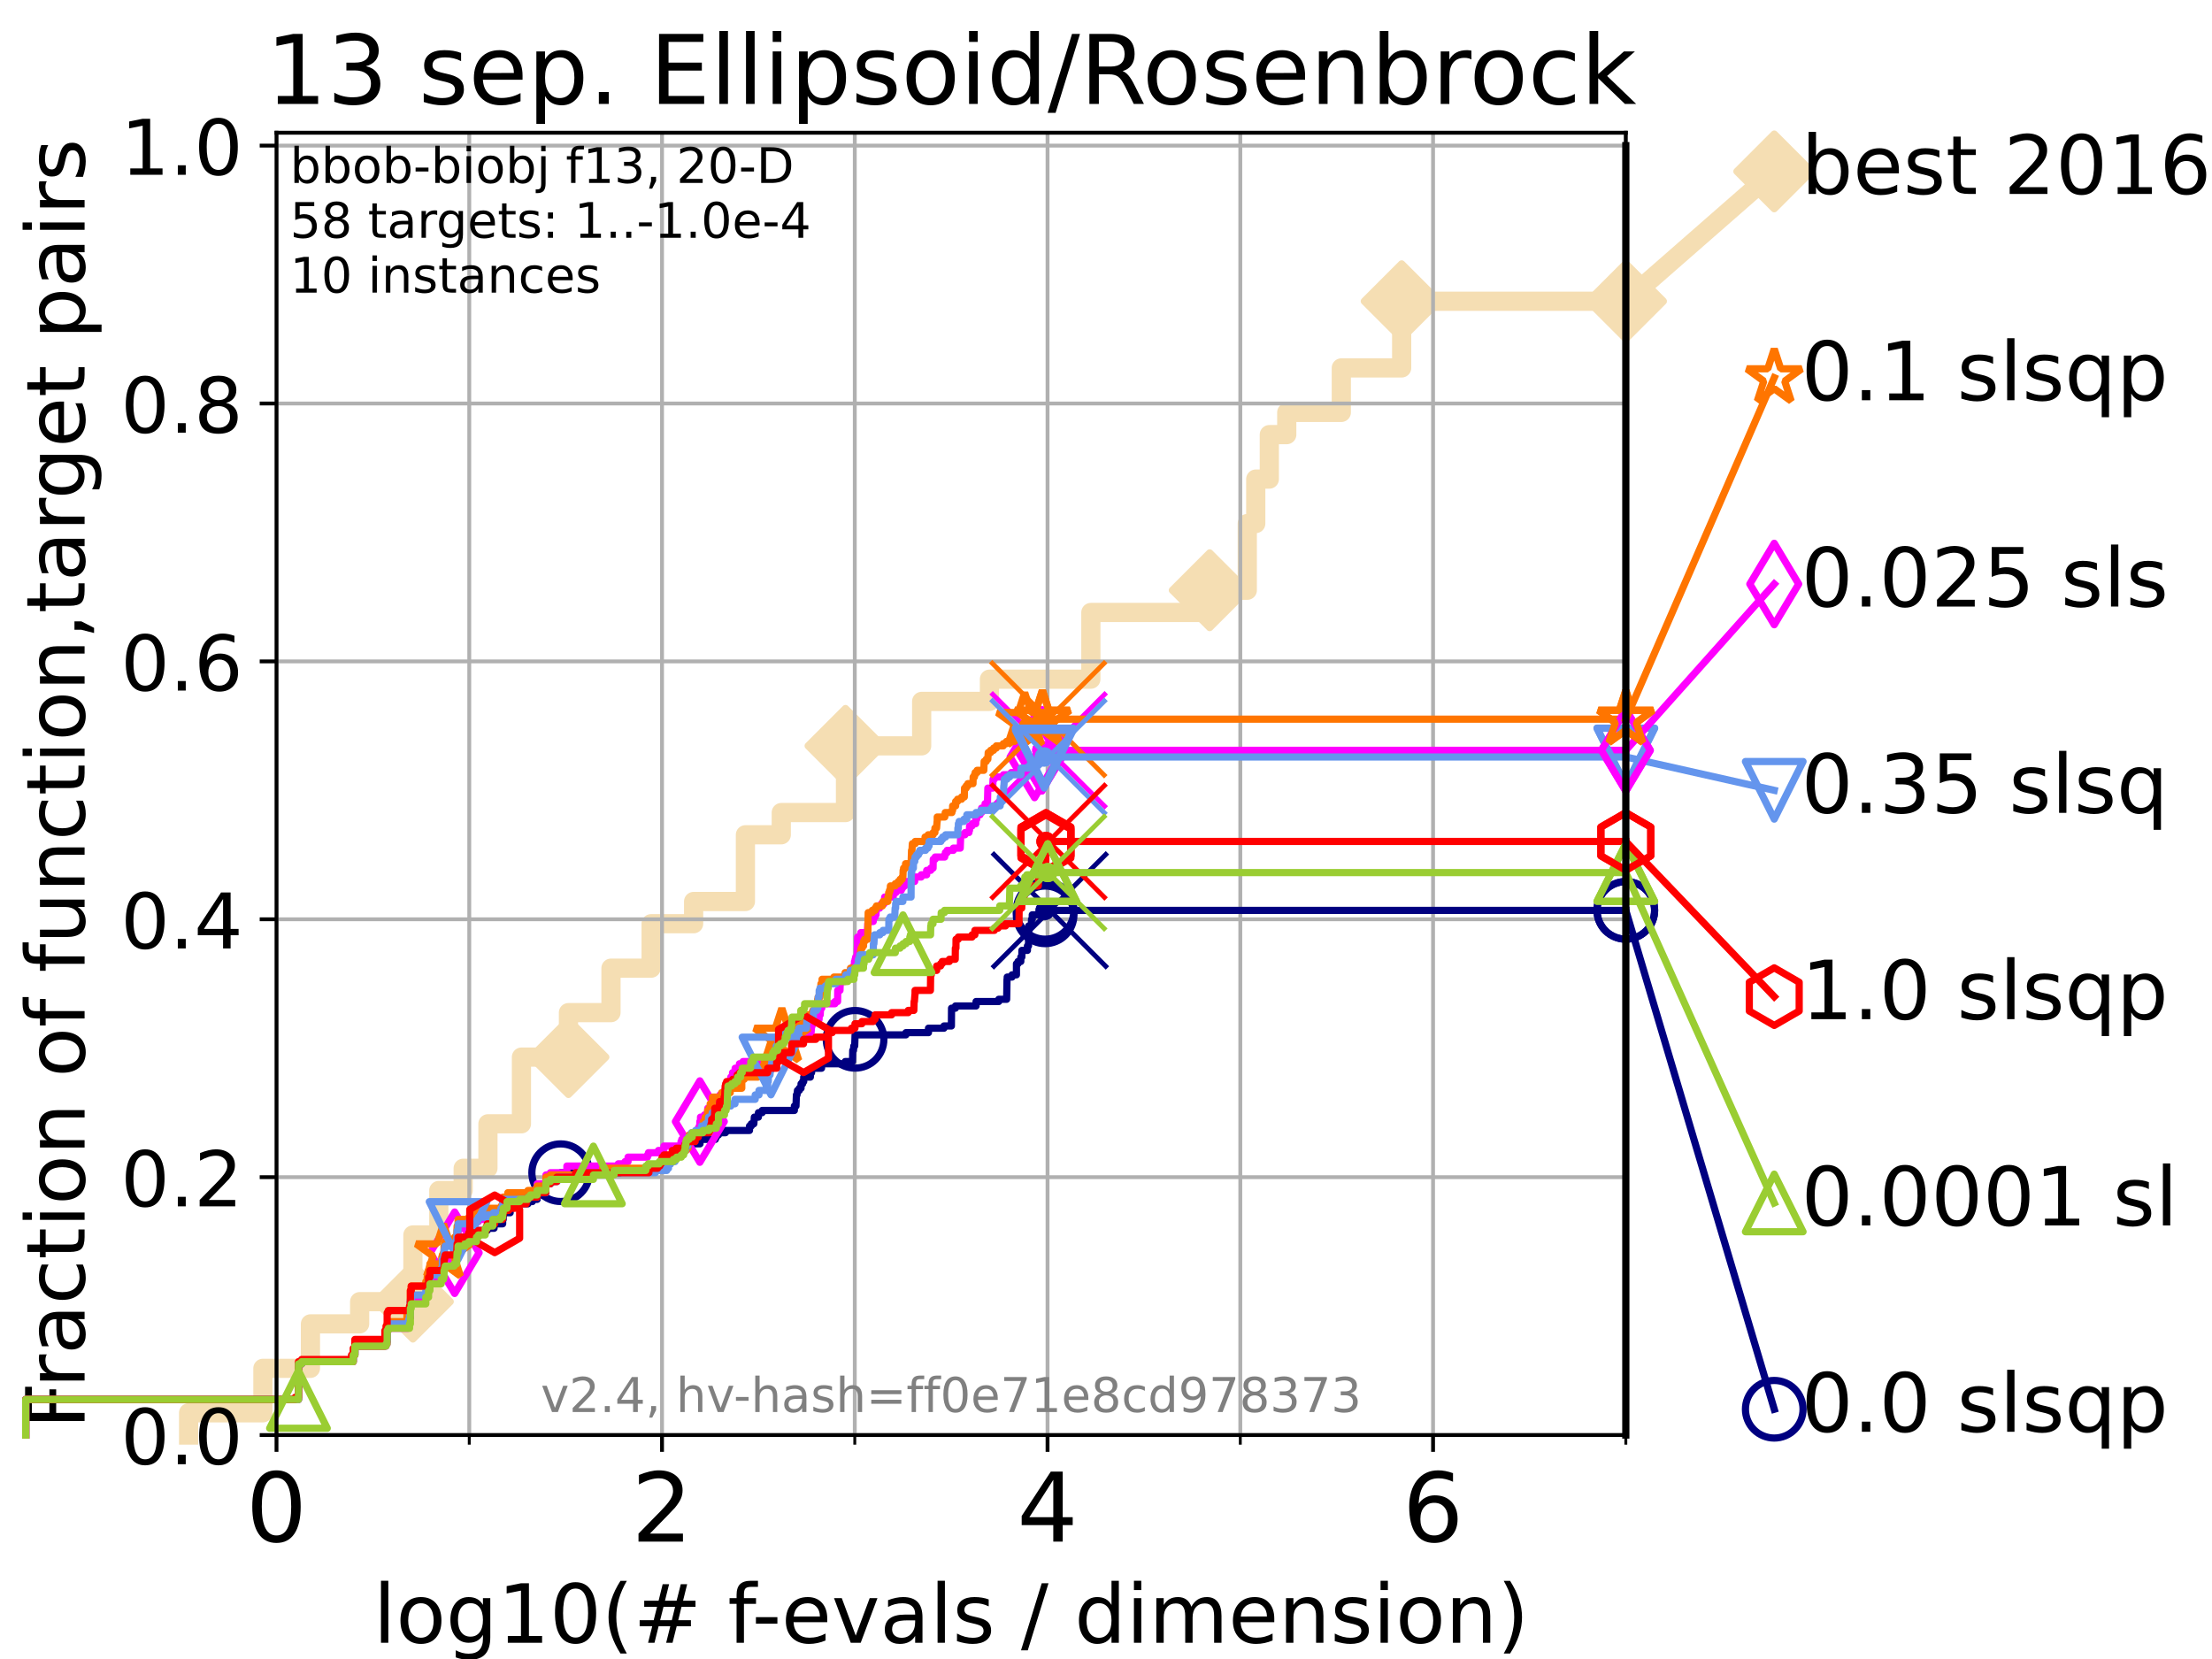<?xml version="1.0" encoding="utf-8" standalone="no"?>
<!DOCTYPE svg PUBLIC "-//W3C//DTD SVG 1.1//EN"
  "http://www.w3.org/Graphics/SVG/1.1/DTD/svg11.dtd">
<!-- Created with matplotlib (https://matplotlib.org/) -->
<svg height="345.6pt" version="1.1" viewBox="0 0 460.8 345.6" width="460.8pt" xmlns="http://www.w3.org/2000/svg" xmlns:xlink="http://www.w3.org/1999/xlink">
 <defs>
  <style type="text/css">*{stroke-linecap:butt;stroke-linejoin:round;}</style>
 </defs>
 <g id="figure_1">
  <g id="patch_1">
   <path d="M 0 345.6 
L 460.8 345.6 
L 460.8 0 
L 0 0 
z
" style="fill:#ffffff;"/>
  </g>
  <g id="axes_1">
   <g id="patch_2">
    <path d="M 57.6 298.944 
L 338.688 298.944 
L 338.688 27.648 
L 57.6 27.648 
z
" style="fill:#ffffff;"/>
   </g>
   <g id="line2d_1">
    <path d="M 39.292 298.944 
L 39.292 294.313 
L 54.766 294.313 
L 54.766 285.05 
L 64.671 285.05 
L 64.671 275.788 
L 74.922 275.788 
L 74.922 271.157 
L 86.013 271.157 
L 86.013 257.263 
L 91.41 257.263 
L 91.41 248.001 
L 96.49 248.001 
L 96.49 243.37 
L 101.647 243.37 
L 101.647 234.107 
L 108.625 234.107 
L 108.625 220.214 
L 118.417 220.214 
L 118.417 210.951 
L 127.278 210.951 
L 127.278 201.689 
L 135.642 201.689 
L 135.642 192.426 
L 144.493 192.426 
L 144.493 187.795 
L 155.284 187.795 
L 155.284 173.901 
L 162.754 173.901 
L 162.754 169.27 
L 176.131 169.27 
L 176.131 155.377 
L 191.999 155.377 
L 191.999 146.114 
L 206.119 146.114 
L 206.119 141.483 
L 227.246 141.483 
L 227.246 127.589 
L 251.999 127.589 
L 251.999 122.958 
L 259.834 122.958 
L 259.834 109.065 
L 261.596 109.065 
L 261.596 99.802 
L 264.423 99.802 
L 264.423 90.54 
L 268.056 90.54 
L 268.056 85.909 
L 279.42 85.909 
L 279.42 76.646 
L 291.99 76.646 
L 291.99 62.753 
L 338.688 62.753 
" style="fill:none;stroke:#f5deb3;stroke-linecap:square;stroke-width:4;"/>
   </g>
   <g id="line2d_2">
    <defs>
     <path d="M 0 7.778 
L 7.778 0 
L 0 -7.778 
L -7.778 0 
z
" id="m7f4d134016" style="stroke:#f5deb3;stroke-linejoin:miter;stroke-width:1.5;"/>
    </defs>
    <g>
     <use style="fill:#f5deb3;stroke:#f5deb3;stroke-linejoin:miter;stroke-width:1.5;" x="86.013" xlink:href="#m7f4d134016" y="271.157"/>
     <use style="fill:#f5deb3;stroke:#f5deb3;stroke-linejoin:miter;stroke-width:1.5;" x="118.417" xlink:href="#m7f4d134016" y="220.214"/>
     <use style="fill:#f5deb3;stroke:#f5deb3;stroke-linejoin:miter;stroke-width:1.5;" x="176.131" xlink:href="#m7f4d134016" y="155.377"/>
     <use style="fill:#f5deb3;stroke:#f5deb3;stroke-linejoin:miter;stroke-width:1.5;" x="251.999" xlink:href="#m7f4d134016" y="122.958"/>
     <use style="fill:#f5deb3;stroke:#f5deb3;stroke-linejoin:miter;stroke-width:1.5;" x="291.99" xlink:href="#m7f4d134016" y="62.753"/>
     <use style="fill:#f5deb3;stroke:#f5deb3;stroke-linejoin:miter;stroke-width:1.5;" x="338.688" xlink:href="#m7f4d134016" y="62.753"/>
    </g>
   </g>
   <g id="line2d_3">
    <path style="fill:none;stroke:#f5deb3;stroke-linecap:square;stroke-width:4;"/>
    <g/>
   </g>
   <g id="line2d_4">
    <path d="M 338.688 62.753 
L 369.608 35.706 
" style="fill:none;stroke:#f5deb3;stroke-linecap:square;stroke-width:4;"/>
    <g>
     <use style="fill:#f5deb3;stroke:#f5deb3;stroke-linejoin:miter;stroke-width:1.5;" x="338.688" xlink:href="#m7f4d134016" y="62.753"/>
     <use style="fill:#f5deb3;stroke:#f5deb3;stroke-linejoin:miter;stroke-width:1.5;" x="369.608" xlink:href="#m7f4d134016" y="35.706"/>
    </g>
   </g>
   <g id="matplotlib.axis_1">
    <g id="xtick_1">
     <g id="line2d_5">
      <path clip-path="url(#p0a010ded2f)" d="M 57.6 298.944 
L 57.6 27.648 
" style="fill:none;stroke:#b0b0b0;stroke-linecap:square;stroke-width:0.8;"/>
     </g>
     <g id="line2d_6">
      <defs>
       <path d="M 0 0 
L 0 3.5 
" id="mc1ef8fe118" style="stroke:#000000;stroke-width:0.8;"/>
      </defs>
      <g>
       <use style="stroke:#000000;stroke-width:0.8;" x="57.6" xlink:href="#mc1ef8fe118" y="298.944"/>
      </g>
     </g>
     <g id="text_1">
      <!-- 0 -->
      <g transform="translate(51.237 321.141)scale(0.2 -0.2)">
       <defs>
        <path d="M 31.781 66.406 
Q 24.172 66.406 20.328 58.906 
Q 16.5 51.422 16.5 36.375 
Q 16.5 21.391 20.328 13.891 
Q 24.172 6.391 31.781 6.391 
Q 39.453 6.391 43.281 13.891 
Q 47.125 21.391 47.125 36.375 
Q 47.125 51.422 43.281 58.906 
Q 39.453 66.406 31.781 66.406 
z
M 31.781 74.219 
Q 44.047 74.219 50.516 64.516 
Q 56.984 54.828 56.984 36.375 
Q 56.984 17.969 50.516 8.266 
Q 44.047 -1.422 31.781 -1.422 
Q 19.531 -1.422 13.062 8.266 
Q 6.594 17.969 6.594 36.375 
Q 6.594 54.828 13.062 64.516 
Q 19.531 74.219 31.781 74.219 
z
" id="DejaVuSans-48"/>
       </defs>
       <use xlink:href="#DejaVuSans-48"/>
      </g>
     </g>
    </g>
    <g id="xtick_2">
     <g id="line2d_7">
      <path clip-path="url(#p0a010ded2f)" d="M 137.911 298.944 
L 137.911 27.648 
" style="fill:none;stroke:#b0b0b0;stroke-linecap:square;stroke-width:0.8;"/>
     </g>
     <g id="line2d_8">
      <g>
       <use style="stroke:#000000;stroke-width:0.8;" x="137.911" xlink:href="#mc1ef8fe118" y="298.944"/>
      </g>
     </g>
     <g id="text_2">
      <!-- 2 -->
      <g transform="translate(131.548 321.141)scale(0.2 -0.2)">
       <defs>
        <path d="M 19.188 8.297 
L 53.609 8.297 
L 53.609 0 
L 7.328 0 
L 7.328 8.297 
Q 12.938 14.109 22.625 23.891 
Q 32.328 33.688 34.812 36.531 
Q 39.547 41.844 41.422 45.531 
Q 43.312 49.219 43.312 52.781 
Q 43.312 58.594 39.234 62.25 
Q 35.156 65.922 28.609 65.922 
Q 23.969 65.922 18.812 64.312 
Q 13.672 62.703 7.812 59.422 
L 7.812 69.391 
Q 13.766 71.781 18.938 73 
Q 24.125 74.219 28.422 74.219 
Q 39.75 74.219 46.484 68.547 
Q 53.219 62.891 53.219 53.422 
Q 53.219 48.922 51.531 44.891 
Q 49.859 40.875 45.406 35.406 
Q 44.188 33.984 37.641 27.219 
Q 31.109 20.453 19.188 8.297 
z
" id="DejaVuSans-50"/>
       </defs>
       <use xlink:href="#DejaVuSans-50"/>
      </g>
     </g>
    </g>
    <g id="xtick_3">
     <g id="line2d_9">
      <path clip-path="url(#p0a010ded2f)" d="M 218.222 298.944 
L 218.222 27.648 
" style="fill:none;stroke:#b0b0b0;stroke-linecap:square;stroke-width:0.8;"/>
     </g>
     <g id="line2d_10">
      <g>
       <use style="stroke:#000000;stroke-width:0.8;" x="218.222" xlink:href="#mc1ef8fe118" y="298.944"/>
      </g>
     </g>
     <g id="text_3">
      <!-- 4 -->
      <g transform="translate(211.859 321.141)scale(0.2 -0.2)">
       <defs>
        <path d="M 37.797 64.312 
L 12.891 25.391 
L 37.797 25.391 
z
M 35.203 72.906 
L 47.609 72.906 
L 47.609 25.391 
L 58.016 25.391 
L 58.016 17.188 
L 47.609 17.188 
L 47.609 0 
L 37.797 0 
L 37.797 17.188 
L 4.891 17.188 
L 4.891 26.703 
z
" id="DejaVuSans-52"/>
       </defs>
       <use xlink:href="#DejaVuSans-52"/>
      </g>
     </g>
    </g>
    <g id="xtick_4">
     <g id="line2d_11">
      <path clip-path="url(#p0a010ded2f)" d="M 298.533 298.944 
L 298.533 27.648 
" style="fill:none;stroke:#b0b0b0;stroke-linecap:square;stroke-width:0.8;"/>
     </g>
     <g id="line2d_12">
      <g>
       <use style="stroke:#000000;stroke-width:0.8;" x="298.533" xlink:href="#mc1ef8fe118" y="298.944"/>
      </g>
     </g>
     <g id="text_4">
      <!-- 6 -->
      <g transform="translate(292.17 321.141)scale(0.2 -0.2)">
       <defs>
        <path d="M 33.016 40.375 
Q 26.375 40.375 22.484 35.828 
Q 18.609 31.297 18.609 23.391 
Q 18.609 15.531 22.484 10.953 
Q 26.375 6.391 33.016 6.391 
Q 39.656 6.391 43.531 10.953 
Q 47.406 15.531 47.406 23.391 
Q 47.406 31.297 43.531 35.828 
Q 39.656 40.375 33.016 40.375 
z
M 52.594 71.297 
L 52.594 62.312 
Q 48.875 64.062 45.094 64.984 
Q 41.312 65.922 37.594 65.922 
Q 27.828 65.922 22.672 59.328 
Q 17.531 52.734 16.797 39.406 
Q 19.672 43.656 24.016 45.922 
Q 28.375 48.188 33.594 48.188 
Q 44.578 48.188 50.953 41.516 
Q 57.328 34.859 57.328 23.391 
Q 57.328 12.156 50.688 5.359 
Q 44.047 -1.422 33.016 -1.422 
Q 20.359 -1.422 13.672 8.266 
Q 6.984 17.969 6.984 36.375 
Q 6.984 53.656 15.188 63.938 
Q 23.391 74.219 37.203 74.219 
Q 40.922 74.219 44.703 73.484 
Q 48.484 72.75 52.594 71.297 
z
" id="DejaVuSans-54"/>
       </defs>
       <use xlink:href="#DejaVuSans-54"/>
      </g>
     </g>
    </g>
    <g id="xtick_5">
     <g id="line2d_13">
      <path clip-path="url(#p0a010ded2f)" d="M 97.755 298.944 
L 97.755 27.648 
" style="fill:none;stroke:#b0b0b0;stroke-linecap:square;stroke-width:0.8;"/>
     </g>
     <g id="line2d_14">
      <defs>
       <path d="M 0 0 
L 0 2 
" id="mb452df14fd" style="stroke:#000000;stroke-width:0.6;"/>
      </defs>
      <g>
       <use style="stroke:#000000;stroke-width:0.6;" x="97.755" xlink:href="#mb452df14fd" y="298.944"/>
      </g>
     </g>
    </g>
    <g id="xtick_6">
     <g id="line2d_15">
      <path clip-path="url(#p0a010ded2f)" d="M 178.066 298.944 
L 178.066 27.648 
" style="fill:none;stroke:#b0b0b0;stroke-linecap:square;stroke-width:0.8;"/>
     </g>
     <g id="line2d_16">
      <g>
       <use style="stroke:#000000;stroke-width:0.6;" x="178.066" xlink:href="#mb452df14fd" y="298.944"/>
      </g>
     </g>
    </g>
    <g id="xtick_7">
     <g id="line2d_17">
      <path clip-path="url(#p0a010ded2f)" d="M 258.377 298.944 
L 258.377 27.648 
" style="fill:none;stroke:#b0b0b0;stroke-linecap:square;stroke-width:0.8;"/>
     </g>
     <g id="line2d_18">
      <g>
       <use style="stroke:#000000;stroke-width:0.6;" x="258.377" xlink:href="#mb452df14fd" y="298.944"/>
      </g>
     </g>
    </g>
    <g id="xtick_8">
     <g id="line2d_19">
      <path clip-path="url(#p0a010ded2f)" d="M 338.688 298.944 
L 338.688 27.648 
" style="fill:none;stroke:#b0b0b0;stroke-linecap:square;stroke-width:0.8;"/>
     </g>
     <g id="line2d_20">
      <g>
       <use style="stroke:#000000;stroke-width:0.6;" x="338.688" xlink:href="#mb452df14fd" y="298.944"/>
      </g>
     </g>
    </g>
    <g id="text_5">
     <!-- log10(# f-evals / dimension) -->
     <g transform="translate(77.764 342.218)scale(0.17 -0.17)">
      <defs>
       <path d="M 9.422 75.984 
L 18.406 75.984 
L 18.406 0 
L 9.422 0 
z
" id="DejaVuSans-108"/>
       <path d="M 30.609 48.391 
Q 23.391 48.391 19.188 42.75 
Q 14.984 37.109 14.984 27.297 
Q 14.984 17.484 19.156 11.844 
Q 23.344 6.203 30.609 6.203 
Q 37.797 6.203 41.984 11.859 
Q 46.188 17.531 46.188 27.297 
Q 46.188 37.016 41.984 42.703 
Q 37.797 48.391 30.609 48.391 
z
M 30.609 56 
Q 42.328 56 49.016 48.375 
Q 55.719 40.766 55.719 27.297 
Q 55.719 13.875 49.016 6.219 
Q 42.328 -1.422 30.609 -1.422 
Q 18.844 -1.422 12.172 6.219 
Q 5.516 13.875 5.516 27.297 
Q 5.516 40.766 12.172 48.375 
Q 18.844 56 30.609 56 
z
" id="DejaVuSans-111"/>
       <path d="M 45.406 27.984 
Q 45.406 37.75 41.375 43.109 
Q 37.359 48.484 30.078 48.484 
Q 22.859 48.484 18.828 43.109 
Q 14.797 37.75 14.797 27.984 
Q 14.797 18.266 18.828 12.891 
Q 22.859 7.516 30.078 7.516 
Q 37.359 7.516 41.375 12.891 
Q 45.406 18.266 45.406 27.984 
z
M 54.391 6.781 
Q 54.391 -7.172 48.188 -13.984 
Q 42 -20.797 29.203 -20.797 
Q 24.469 -20.797 20.266 -20.094 
Q 16.062 -19.391 12.109 -17.922 
L 12.109 -9.188 
Q 16.062 -11.328 19.922 -12.344 
Q 23.781 -13.375 27.781 -13.375 
Q 36.625 -13.375 41.016 -8.766 
Q 45.406 -4.156 45.406 5.172 
L 45.406 9.625 
Q 42.625 4.781 38.281 2.391 
Q 33.938 0 27.875 0 
Q 17.828 0 11.672 7.656 
Q 5.516 15.328 5.516 27.984 
Q 5.516 40.672 11.672 48.328 
Q 17.828 56 27.875 56 
Q 33.938 56 38.281 53.609 
Q 42.625 51.219 45.406 46.391 
L 45.406 54.688 
L 54.391 54.688 
z
" id="DejaVuSans-103"/>
       <path d="M 12.406 8.297 
L 28.516 8.297 
L 28.516 63.922 
L 10.984 60.406 
L 10.984 69.391 
L 28.422 72.906 
L 38.281 72.906 
L 38.281 8.297 
L 54.391 8.297 
L 54.391 0 
L 12.406 0 
z
" id="DejaVuSans-49"/>
       <path d="M 31 75.875 
Q 24.469 64.656 21.281 53.656 
Q 18.109 42.672 18.109 31.391 
Q 18.109 20.125 21.312 9.062 
Q 24.516 -2 31 -13.188 
L 23.188 -13.188 
Q 15.875 -1.703 12.234 9.375 
Q 8.594 20.453 8.594 31.391 
Q 8.594 42.281 12.203 53.312 
Q 15.828 64.359 23.188 75.875 
z
" id="DejaVuSans-40"/>
       <path d="M 51.125 44 
L 36.922 44 
L 32.812 27.688 
L 47.125 27.688 
z
M 43.797 71.781 
L 38.719 51.516 
L 52.984 51.516 
L 58.109 71.781 
L 65.922 71.781 
L 60.891 51.516 
L 76.125 51.516 
L 76.125 44 
L 58.984 44 
L 54.984 27.688 
L 70.516 27.688 
L 70.516 20.219 
L 53.078 20.219 
L 48 0 
L 40.188 0 
L 45.219 20.219 
L 30.906 20.219 
L 25.875 0 
L 18.016 0 
L 23.094 20.219 
L 7.719 20.219 
L 7.719 27.688 
L 24.906 27.688 
L 29 44 
L 13.281 44 
L 13.281 51.516 
L 30.906 51.516 
L 35.891 71.781 
z
" id="DejaVuSans-35"/>
       <path id="DejaVuSans-32"/>
       <path d="M 37.109 75.984 
L 37.109 68.5 
L 28.516 68.5 
Q 23.688 68.5 21.797 66.547 
Q 19.922 64.594 19.922 59.516 
L 19.922 54.688 
L 34.719 54.688 
L 34.719 47.703 
L 19.922 47.703 
L 19.922 0 
L 10.891 0 
L 10.891 47.703 
L 2.297 47.703 
L 2.297 54.688 
L 10.891 54.688 
L 10.891 58.5 
Q 10.891 67.625 15.141 71.797 
Q 19.391 75.984 28.609 75.984 
z
" id="DejaVuSans-102"/>
       <path d="M 4.891 31.391 
L 31.203 31.391 
L 31.203 23.391 
L 4.891 23.391 
z
" id="DejaVuSans-45"/>
       <path d="M 56.203 29.594 
L 56.203 25.203 
L 14.891 25.203 
Q 15.484 15.922 20.484 11.062 
Q 25.484 6.203 34.422 6.203 
Q 39.594 6.203 44.453 7.469 
Q 49.312 8.734 54.109 11.281 
L 54.109 2.781 
Q 49.266 0.734 44.188 -0.344 
Q 39.109 -1.422 33.891 -1.422 
Q 20.797 -1.422 13.156 6.188 
Q 5.516 13.812 5.516 26.812 
Q 5.516 40.234 12.766 48.109 
Q 20.016 56 32.328 56 
Q 43.359 56 49.781 48.891 
Q 56.203 41.797 56.203 29.594 
z
M 47.219 32.234 
Q 47.125 39.594 43.094 43.984 
Q 39.062 48.391 32.422 48.391 
Q 24.906 48.391 20.391 44.141 
Q 15.875 39.891 15.188 32.172 
z
" id="DejaVuSans-101"/>
       <path d="M 2.984 54.688 
L 12.5 54.688 
L 29.594 8.797 
L 46.688 54.688 
L 56.203 54.688 
L 35.688 0 
L 23.484 0 
z
" id="DejaVuSans-118"/>
       <path d="M 34.281 27.484 
Q 23.391 27.484 19.188 25 
Q 14.984 22.516 14.984 16.5 
Q 14.984 11.719 18.141 8.906 
Q 21.297 6.109 26.703 6.109 
Q 34.188 6.109 38.703 11.406 
Q 43.219 16.703 43.219 25.484 
L 43.219 27.484 
z
M 52.203 31.203 
L 52.203 0 
L 43.219 0 
L 43.219 8.297 
Q 40.141 3.328 35.547 0.953 
Q 30.953 -1.422 24.312 -1.422 
Q 15.922 -1.422 10.953 3.297 
Q 6 8.016 6 15.922 
Q 6 25.141 12.172 29.828 
Q 18.359 34.516 30.609 34.516 
L 43.219 34.516 
L 43.219 35.406 
Q 43.219 41.609 39.141 45 
Q 35.062 48.391 27.688 48.391 
Q 23 48.391 18.547 47.266 
Q 14.109 46.141 10.016 43.891 
L 10.016 52.203 
Q 14.938 54.109 19.578 55.047 
Q 24.219 56 28.609 56 
Q 40.484 56 46.344 49.844 
Q 52.203 43.703 52.203 31.203 
z
" id="DejaVuSans-97"/>
       <path d="M 44.281 53.078 
L 44.281 44.578 
Q 40.484 46.531 36.375 47.5 
Q 32.281 48.484 27.875 48.484 
Q 21.188 48.484 17.844 46.438 
Q 14.5 44.391 14.5 40.281 
Q 14.5 37.156 16.891 35.375 
Q 19.281 33.594 26.516 31.984 
L 29.594 31.297 
Q 39.156 29.25 43.188 25.516 
Q 47.219 21.781 47.219 15.094 
Q 47.219 7.469 41.188 3.016 
Q 35.156 -1.422 24.609 -1.422 
Q 20.219 -1.422 15.453 -0.562 
Q 10.688 0.297 5.422 2 
L 5.422 11.281 
Q 10.406 8.688 15.234 7.391 
Q 20.062 6.109 24.812 6.109 
Q 31.156 6.109 34.562 8.281 
Q 37.984 10.453 37.984 14.406 
Q 37.984 18.062 35.516 20.016 
Q 33.062 21.969 24.703 23.781 
L 21.578 24.516 
Q 13.234 26.266 9.516 29.906 
Q 5.812 33.547 5.812 39.891 
Q 5.812 47.609 11.281 51.797 
Q 16.75 56 26.812 56 
Q 31.781 56 36.172 55.266 
Q 40.578 54.547 44.281 53.078 
z
" id="DejaVuSans-115"/>
       <path d="M 25.391 72.906 
L 33.688 72.906 
L 8.297 -9.281 
L 0 -9.281 
z
" id="DejaVuSans-47"/>
       <path d="M 45.406 46.391 
L 45.406 75.984 
L 54.391 75.984 
L 54.391 0 
L 45.406 0 
L 45.406 8.203 
Q 42.578 3.328 38.25 0.953 
Q 33.938 -1.422 27.875 -1.422 
Q 17.969 -1.422 11.734 6.484 
Q 5.516 14.406 5.516 27.297 
Q 5.516 40.188 11.734 48.094 
Q 17.969 56 27.875 56 
Q 33.938 56 38.25 53.625 
Q 42.578 51.266 45.406 46.391 
z
M 14.797 27.297 
Q 14.797 17.391 18.875 11.75 
Q 22.953 6.109 30.078 6.109 
Q 37.203 6.109 41.297 11.75 
Q 45.406 17.391 45.406 27.297 
Q 45.406 37.203 41.297 42.844 
Q 37.203 48.484 30.078 48.484 
Q 22.953 48.484 18.875 42.844 
Q 14.797 37.203 14.797 27.297 
z
" id="DejaVuSans-100"/>
       <path d="M 9.422 54.688 
L 18.406 54.688 
L 18.406 0 
L 9.422 0 
z
M 9.422 75.984 
L 18.406 75.984 
L 18.406 64.594 
L 9.422 64.594 
z
" id="DejaVuSans-105"/>
       <path d="M 52 44.188 
Q 55.375 50.25 60.062 53.125 
Q 64.75 56 71.094 56 
Q 79.641 56 84.281 50.016 
Q 88.922 44.047 88.922 33.016 
L 88.922 0 
L 79.891 0 
L 79.891 32.719 
Q 79.891 40.578 77.094 44.375 
Q 74.312 48.188 68.609 48.188 
Q 61.625 48.188 57.562 43.547 
Q 53.516 38.922 53.516 30.906 
L 53.516 0 
L 44.484 0 
L 44.484 32.719 
Q 44.484 40.625 41.703 44.406 
Q 38.922 48.188 33.109 48.188 
Q 26.219 48.188 22.156 43.531 
Q 18.109 38.875 18.109 30.906 
L 18.109 0 
L 9.078 0 
L 9.078 54.688 
L 18.109 54.688 
L 18.109 46.188 
Q 21.188 51.219 25.484 53.609 
Q 29.781 56 35.688 56 
Q 41.656 56 45.828 52.969 
Q 50 49.953 52 44.188 
z
" id="DejaVuSans-109"/>
       <path d="M 54.891 33.016 
L 54.891 0 
L 45.906 0 
L 45.906 32.719 
Q 45.906 40.484 42.875 44.328 
Q 39.844 48.188 33.797 48.188 
Q 26.516 48.188 22.312 43.547 
Q 18.109 38.922 18.109 30.906 
L 18.109 0 
L 9.078 0 
L 9.078 54.688 
L 18.109 54.688 
L 18.109 46.188 
Q 21.344 51.125 25.703 53.562 
Q 30.078 56 35.797 56 
Q 45.219 56 50.047 50.172 
Q 54.891 44.344 54.891 33.016 
z
" id="DejaVuSans-110"/>
       <path d="M 8.016 75.875 
L 15.828 75.875 
Q 23.141 64.359 26.781 53.312 
Q 30.422 42.281 30.422 31.391 
Q 30.422 20.453 26.781 9.375 
Q 23.141 -1.703 15.828 -13.188 
L 8.016 -13.188 
Q 14.5 -2 17.703 9.062 
Q 20.906 20.125 20.906 31.391 
Q 20.906 42.672 17.703 53.656 
Q 14.5 64.656 8.016 75.875 
z
" id="DejaVuSans-41"/>
      </defs>
      <use xlink:href="#DejaVuSans-108"/>
      <use x="27.783" xlink:href="#DejaVuSans-111"/>
      <use x="88.965" xlink:href="#DejaVuSans-103"/>
      <use x="152.441" xlink:href="#DejaVuSans-49"/>
      <use x="216.064" xlink:href="#DejaVuSans-48"/>
      <use x="279.688" xlink:href="#DejaVuSans-40"/>
      <use x="318.701" xlink:href="#DejaVuSans-35"/>
      <use x="402.49" xlink:href="#DejaVuSans-32"/>
      <use x="434.277" xlink:href="#DejaVuSans-102"/>
      <use x="463.982" xlink:href="#DejaVuSans-45"/>
      <use x="500.066" xlink:href="#DejaVuSans-101"/>
      <use x="561.59" xlink:href="#DejaVuSans-118"/>
      <use x="620.77" xlink:href="#DejaVuSans-97"/>
      <use x="682.049" xlink:href="#DejaVuSans-108"/>
      <use x="709.832" xlink:href="#DejaVuSans-115"/>
      <use x="761.932" xlink:href="#DejaVuSans-32"/>
      <use x="793.719" xlink:href="#DejaVuSans-47"/>
      <use x="827.41" xlink:href="#DejaVuSans-32"/>
      <use x="859.197" xlink:href="#DejaVuSans-100"/>
      <use x="922.674" xlink:href="#DejaVuSans-105"/>
      <use x="950.457" xlink:href="#DejaVuSans-109"/>
      <use x="1047.869" xlink:href="#DejaVuSans-101"/>
      <use x="1109.393" xlink:href="#DejaVuSans-110"/>
      <use x="1172.771" xlink:href="#DejaVuSans-115"/>
      <use x="1224.871" xlink:href="#DejaVuSans-105"/>
      <use x="1252.654" xlink:href="#DejaVuSans-111"/>
      <use x="1313.836" xlink:href="#DejaVuSans-110"/>
      <use x="1377.215" xlink:href="#DejaVuSans-41"/>
     </g>
    </g>
   </g>
   <g id="matplotlib.axis_2">
    <g id="ytick_1">
     <g id="line2d_21">
      <path clip-path="url(#p0a010ded2f)" d="M 57.6 298.944 
L 338.688 298.944 
" style="fill:none;stroke:#b0b0b0;stroke-linecap:square;stroke-width:0.8;"/>
     </g>
     <g id="line2d_22">
      <defs>
       <path d="M 0 0 
L -3.5 0 
" id="m6fdc687eb1" style="stroke:#000000;stroke-width:0.8;"/>
      </defs>
      <g>
       <use style="stroke:#000000;stroke-width:0.8;" x="57.6" xlink:href="#m6fdc687eb1" y="298.944"/>
      </g>
     </g>
     <g id="text_6">
      <!-- 0.0 -->
      <g transform="translate(25.155 305.023)scale(0.16 -0.16)">
       <defs>
        <path d="M 10.688 12.406 
L 21 12.406 
L 21 0 
L 10.688 0 
z
" id="DejaVuSans-46"/>
       </defs>
       <use xlink:href="#DejaVuSans-48"/>
       <use x="63.623" xlink:href="#DejaVuSans-46"/>
       <use x="95.41" xlink:href="#DejaVuSans-48"/>
      </g>
     </g>
    </g>
    <g id="ytick_2">
     <g id="line2d_23">
      <path clip-path="url(#p0a010ded2f)" d="M 57.6 245.222 
L 338.688 245.222 
" style="fill:none;stroke:#b0b0b0;stroke-linecap:square;stroke-width:0.8;"/>
     </g>
     <g id="line2d_24">
      <g>
       <use style="stroke:#000000;stroke-width:0.8;" x="57.6" xlink:href="#m6fdc687eb1" y="245.222"/>
      </g>
     </g>
     <g id="text_7">
      <!-- 0.2 -->
      <g transform="translate(25.155 251.301)scale(0.16 -0.16)">
       <use xlink:href="#DejaVuSans-48"/>
       <use x="63.623" xlink:href="#DejaVuSans-46"/>
       <use x="95.41" xlink:href="#DejaVuSans-50"/>
      </g>
     </g>
    </g>
    <g id="ytick_3">
     <g id="line2d_25">
      <path clip-path="url(#p0a010ded2f)" d="M 57.6 191.5 
L 338.688 191.5 
" style="fill:none;stroke:#b0b0b0;stroke-linecap:square;stroke-width:0.8;"/>
     </g>
     <g id="line2d_26">
      <g>
       <use style="stroke:#000000;stroke-width:0.8;" x="57.6" xlink:href="#m6fdc687eb1" y="191.5"/>
      </g>
     </g>
     <g id="text_8">
      <!-- 0.4 -->
      <g transform="translate(25.155 197.579)scale(0.16 -0.16)">
       <use xlink:href="#DejaVuSans-48"/>
       <use x="63.623" xlink:href="#DejaVuSans-46"/>
       <use x="95.41" xlink:href="#DejaVuSans-52"/>
      </g>
     </g>
    </g>
    <g id="ytick_4">
     <g id="line2d_27">
      <path clip-path="url(#p0a010ded2f)" d="M 57.6 137.778 
L 338.688 137.778 
" style="fill:none;stroke:#b0b0b0;stroke-linecap:square;stroke-width:0.8;"/>
     </g>
     <g id="line2d_28">
      <g>
       <use style="stroke:#000000;stroke-width:0.8;" x="57.6" xlink:href="#m6fdc687eb1" y="137.778"/>
      </g>
     </g>
     <g id="text_9">
      <!-- 0.6 -->
      <g transform="translate(25.155 143.857)scale(0.16 -0.16)">
       <use xlink:href="#DejaVuSans-48"/>
       <use x="63.623" xlink:href="#DejaVuSans-46"/>
       <use x="95.41" xlink:href="#DejaVuSans-54"/>
      </g>
     </g>
    </g>
    <g id="ytick_5">
     <g id="line2d_29">
      <path clip-path="url(#p0a010ded2f)" d="M 57.6 84.056 
L 338.688 84.056 
" style="fill:none;stroke:#b0b0b0;stroke-linecap:square;stroke-width:0.8;"/>
     </g>
     <g id="line2d_30">
      <g>
       <use style="stroke:#000000;stroke-width:0.8;" x="57.6" xlink:href="#m6fdc687eb1" y="84.056"/>
      </g>
     </g>
     <g id="text_10">
      <!-- 0.8 -->
      <g transform="translate(25.155 90.135)scale(0.16 -0.16)">
       <defs>
        <path d="M 31.781 34.625 
Q 24.75 34.625 20.719 30.859 
Q 16.703 27.094 16.703 20.516 
Q 16.703 13.922 20.719 10.156 
Q 24.75 6.391 31.781 6.391 
Q 38.812 6.391 42.859 10.172 
Q 46.922 13.969 46.922 20.516 
Q 46.922 27.094 42.891 30.859 
Q 38.875 34.625 31.781 34.625 
z
M 21.922 38.812 
Q 15.578 40.375 12.031 44.719 
Q 8.5 49.078 8.5 55.328 
Q 8.5 64.062 14.719 69.141 
Q 20.953 74.219 31.781 74.219 
Q 42.672 74.219 48.875 69.141 
Q 55.078 64.062 55.078 55.328 
Q 55.078 49.078 51.531 44.719 
Q 48 40.375 41.703 38.812 
Q 48.828 37.156 52.797 32.312 
Q 56.781 27.484 56.781 20.516 
Q 56.781 9.906 50.312 4.234 
Q 43.844 -1.422 31.781 -1.422 
Q 19.734 -1.422 13.25 4.234 
Q 6.781 9.906 6.781 20.516 
Q 6.781 27.484 10.781 32.312 
Q 14.797 37.156 21.922 38.812 
z
M 18.312 54.391 
Q 18.312 48.734 21.844 45.562 
Q 25.391 42.391 31.781 42.391 
Q 38.141 42.391 41.719 45.562 
Q 45.312 48.734 45.312 54.391 
Q 45.312 60.062 41.719 63.234 
Q 38.141 66.406 31.781 66.406 
Q 25.391 66.406 21.844 63.234 
Q 18.312 60.062 18.312 54.391 
z
" id="DejaVuSans-56"/>
       </defs>
       <use xlink:href="#DejaVuSans-48"/>
       <use x="63.623" xlink:href="#DejaVuSans-46"/>
       <use x="95.41" xlink:href="#DejaVuSans-56"/>
      </g>
     </g>
    </g>
    <g id="ytick_6">
     <g id="line2d_31">
      <path clip-path="url(#p0a010ded2f)" d="M 57.6 30.334 
L 338.688 30.334 
" style="fill:none;stroke:#b0b0b0;stroke-linecap:square;stroke-width:0.8;"/>
     </g>
     <g id="line2d_32">
      <g>
       <use style="stroke:#000000;stroke-width:0.8;" x="57.6" xlink:href="#m6fdc687eb1" y="30.334"/>
      </g>
     </g>
     <g id="text_11">
      <!-- 1.0 -->
      <g transform="translate(25.155 36.413)scale(0.16 -0.16)">
       <use xlink:href="#DejaVuSans-49"/>
       <use x="63.623" xlink:href="#DejaVuSans-46"/>
       <use x="95.41" xlink:href="#DejaVuSans-48"/>
      </g>
     </g>
    </g>
    <g id="text_12">
     <!-- Fraction of function,target pairs -->
     <g transform="translate(17.62 297.681)rotate(-90)scale(0.17 -0.17)">
      <defs>
       <path d="M 9.812 72.906 
L 51.703 72.906 
L 51.703 64.594 
L 19.672 64.594 
L 19.672 43.109 
L 48.578 43.109 
L 48.578 34.812 
L 19.672 34.812 
L 19.672 0 
L 9.812 0 
z
" id="DejaVuSans-70"/>
       <path d="M 41.109 46.297 
Q 39.594 47.172 37.812 47.578 
Q 36.031 48 33.891 48 
Q 26.266 48 22.188 43.047 
Q 18.109 38.094 18.109 28.812 
L 18.109 0 
L 9.078 0 
L 9.078 54.688 
L 18.109 54.688 
L 18.109 46.188 
Q 20.953 51.172 25.484 53.578 
Q 30.031 56 36.531 56 
Q 37.453 56 38.578 55.875 
Q 39.703 55.766 41.062 55.516 
z
" id="DejaVuSans-114"/>
       <path d="M 48.781 52.594 
L 48.781 44.188 
Q 44.969 46.297 41.141 47.344 
Q 37.312 48.391 33.406 48.391 
Q 24.656 48.391 19.812 42.844 
Q 14.984 37.312 14.984 27.297 
Q 14.984 17.281 19.812 11.734 
Q 24.656 6.203 33.406 6.203 
Q 37.312 6.203 41.141 7.25 
Q 44.969 8.297 48.781 10.406 
L 48.781 2.094 
Q 45.016 0.344 40.984 -0.531 
Q 36.969 -1.422 32.422 -1.422 
Q 20.062 -1.422 12.781 6.344 
Q 5.516 14.109 5.516 27.297 
Q 5.516 40.672 12.859 48.328 
Q 20.219 56 33.016 56 
Q 37.156 56 41.109 55.141 
Q 45.062 54.297 48.781 52.594 
z
" id="DejaVuSans-99"/>
       <path d="M 18.312 70.219 
L 18.312 54.688 
L 36.812 54.688 
L 36.812 47.703 
L 18.312 47.703 
L 18.312 18.016 
Q 18.312 11.328 20.141 9.422 
Q 21.969 7.516 27.594 7.516 
L 36.812 7.516 
L 36.812 0 
L 27.594 0 
Q 17.188 0 13.234 3.875 
Q 9.281 7.766 9.281 18.016 
L 9.281 47.703 
L 2.688 47.703 
L 2.688 54.688 
L 9.281 54.688 
L 9.281 70.219 
z
" id="DejaVuSans-116"/>
       <path d="M 8.5 21.578 
L 8.5 54.688 
L 17.484 54.688 
L 17.484 21.922 
Q 17.484 14.156 20.5 10.266 
Q 23.531 6.391 29.594 6.391 
Q 36.859 6.391 41.078 11.031 
Q 45.312 15.672 45.312 23.688 
L 45.312 54.688 
L 54.297 54.688 
L 54.297 0 
L 45.312 0 
L 45.312 8.406 
Q 42.047 3.422 37.719 1 
Q 33.406 -1.422 27.688 -1.422 
Q 18.266 -1.422 13.375 4.438 
Q 8.5 10.297 8.5 21.578 
z
M 31.109 56 
z
" id="DejaVuSans-117"/>
       <path d="M 11.719 12.406 
L 22.016 12.406 
L 22.016 4 
L 14.016 -11.625 
L 7.719 -11.625 
L 11.719 4 
z
" id="DejaVuSans-44"/>
       <path d="M 18.109 8.203 
L 18.109 -20.797 
L 9.078 -20.797 
L 9.078 54.688 
L 18.109 54.688 
L 18.109 46.391 
Q 20.953 51.266 25.266 53.625 
Q 29.594 56 35.594 56 
Q 45.562 56 51.781 48.094 
Q 58.016 40.188 58.016 27.297 
Q 58.016 14.406 51.781 6.484 
Q 45.562 -1.422 35.594 -1.422 
Q 29.594 -1.422 25.266 0.953 
Q 20.953 3.328 18.109 8.203 
z
M 48.688 27.297 
Q 48.688 37.203 44.609 42.844 
Q 40.531 48.484 33.406 48.484 
Q 26.266 48.484 22.188 42.844 
Q 18.109 37.203 18.109 27.297 
Q 18.109 17.391 22.188 11.75 
Q 26.266 6.109 33.406 6.109 
Q 40.531 6.109 44.609 11.75 
Q 48.688 17.391 48.688 27.297 
z
" id="DejaVuSans-112"/>
      </defs>
      <use xlink:href="#DejaVuSans-70"/>
      <use x="50.27" xlink:href="#DejaVuSans-114"/>
      <use x="91.383" xlink:href="#DejaVuSans-97"/>
      <use x="152.662" xlink:href="#DejaVuSans-99"/>
      <use x="207.643" xlink:href="#DejaVuSans-116"/>
      <use x="246.852" xlink:href="#DejaVuSans-105"/>
      <use x="274.635" xlink:href="#DejaVuSans-111"/>
      <use x="335.816" xlink:href="#DejaVuSans-110"/>
      <use x="399.195" xlink:href="#DejaVuSans-32"/>
      <use x="430.982" xlink:href="#DejaVuSans-111"/>
      <use x="492.164" xlink:href="#DejaVuSans-102"/>
      <use x="527.369" xlink:href="#DejaVuSans-32"/>
      <use x="559.156" xlink:href="#DejaVuSans-102"/>
      <use x="594.361" xlink:href="#DejaVuSans-117"/>
      <use x="657.74" xlink:href="#DejaVuSans-110"/>
      <use x="721.119" xlink:href="#DejaVuSans-99"/>
      <use x="776.1" xlink:href="#DejaVuSans-116"/>
      <use x="815.309" xlink:href="#DejaVuSans-105"/>
      <use x="843.092" xlink:href="#DejaVuSans-111"/>
      <use x="904.273" xlink:href="#DejaVuSans-110"/>
      <use x="967.652" xlink:href="#DejaVuSans-44"/>
      <use x="999.439" xlink:href="#DejaVuSans-116"/>
      <use x="1038.648" xlink:href="#DejaVuSans-97"/>
      <use x="1099.928" xlink:href="#DejaVuSans-114"/>
      <use x="1139.291" xlink:href="#DejaVuSans-103"/>
      <use x="1202.768" xlink:href="#DejaVuSans-101"/>
      <use x="1264.291" xlink:href="#DejaVuSans-116"/>
      <use x="1303.5" xlink:href="#DejaVuSans-32"/>
      <use x="1335.287" xlink:href="#DejaVuSans-112"/>
      <use x="1398.764" xlink:href="#DejaVuSans-97"/>
      <use x="1460.043" xlink:href="#DejaVuSans-105"/>
      <use x="1487.826" xlink:href="#DejaVuSans-114"/>
      <use x="1528.939" xlink:href="#DejaVuSans-115"/>
     </g>
    </g>
   </g>
   <g id="line2d_33">
    <defs>
     <path d="M 0 1.5 
C 0.398 1.5 0.779 1.342 1.061 1.061 
C 1.342 0.779 1.5 0.398 1.5 0 
C 1.5 -0.398 1.342 -0.779 1.061 -1.061 
C 0.779 -1.342 0.398 -1.5 0 -1.5 
C -0.398 -1.5 -0.779 -1.342 -1.061 -1.061 
C -1.342 -0.779 -1.5 -0.398 -1.5 0 
C -1.5 0.398 -1.342 0.779 -1.061 1.061 
C -0.779 1.342 -0.398 1.5 0 1.5 
z
" id="m20e4880875" style="stroke:#f5deb3;"/>
    </defs>
    <g>
     <use style="fill:#f5deb3;stroke:#f5deb3;" x="291.99" xlink:href="#m20e4880875" y="62.753"/>
     <use style="fill:#f5deb3;stroke:#f5deb3;" x="291.99" xlink:href="#m20e4880875" y="62.753"/>
    </g>
   </g>
   <g id="line2d_34">
    <defs>
     <path d="M 0 1.5 
C 0.398 1.5 0.779 1.342 1.061 1.061 
C 1.342 0.779 1.5 0.398 1.5 0 
C 1.5 -0.398 1.342 -0.779 1.061 -1.061 
C 0.779 -1.342 0.398 -1.5 0 -1.5 
C -0.398 -1.5 -0.779 -1.342 -1.061 -1.061 
C -1.342 -0.779 -1.5 -0.398 -1.5 0 
C -1.5 0.398 -1.342 0.779 -1.061 1.061 
C -0.779 1.342 -0.398 1.5 0 1.5 
z
" id="m3bfb74b203" style="stroke:#000080;"/>
    </defs>
    <g>
     <use style="fill:#000080;stroke:#000080;" x="217.718" xlink:href="#m3bfb74b203" y="189.648"/>
     <use style="fill:#000080;stroke:#000080;" x="217.718" xlink:href="#m3bfb74b203" y="189.648"/>
    </g>
   </g>
   <g id="line2d_35">
    <path d="M 5.357 298.944 
L 5.357 291.534 
L 62.175 291.534 
L 62.175 284.124 
L 62.834 284.124 
L 62.834 283.661 
L 73.579 283.661 
L 73.579 282.272 
L 73.925 282.272 
L 73.925 280.419 
L 80.179 280.419 
L 80.179 279.956 
L 80.416 279.956 
L 80.416 279.493 
L 80.65 279.493 
L 80.65 276.714 
L 80.881 276.714 
L 80.881 276.251 
L 85.136 276.251 
L 85.136 275.325 
L 85.315 275.325 
L 85.315 274.399 
L 85.492 274.399 
L 85.492 271.157 
L 85.667 271.157 
L 85.667 270.231 
L 88.992 270.231 
L 88.992 268.841 
L 89.278 268.841 
L 89.278 267.452 
L 89.559 267.452 
L 89.559 266.062 
L 92.147 266.062 
L 92.147 264.673 
L 92.386 264.673 
L 92.386 264.21 
L 92.504 264.21 
L 92.504 262.821 
L 92.622 262.821 
L 92.622 262.357 
L 92.738 262.357 
L 92.738 261.894 
L 94.818 261.894 
L 94.818 261.431 
L 95.125 261.431 
L 95.226 259.116 
L 95.427 259.116 
L 95.427 257.726 
L 97.668 257.726 
L 97.668 257.263 
L 99.418 257.263 
L 99.418 256.8 
L 99.654 256.8 
L 99.654 256.337 
L 101.507 256.337 
L 101.507 255.874 
L 102.924 255.874 
L 102.924 254.948 
L 104.71 254.948 
L 104.71 254.021 
L 104.826 254.021 
L 104.826 253.095 
L 104.942 253.095 
L 104.942 252.632 
L 106.276 252.632 
L 106.276 251.243 
L 107.515 251.243 
L 107.515 250.779 
L 109.974 250.779 
L 109.974 250.316 
L 110.901 250.316 
L 110.901 249.853 
L 111.897 249.853 
L 111.897 248.927 
L 112.767 248.927 
L 112.767 248.464 
L 113.7 248.464 
L 113.735 246.611 
L 114.652 246.611 
L 114.652 246.148 
L 115.27 246.148 
L 115.27 245.222 
L 116.798 245.222 
L 116.798 244.296 
L 129.162 244.296 
L 129.162 243.833 
L 134.777 243.833 
L 134.777 243.37 
L 137.19 243.37 
L 137.19 242.906 
L 137.398 242.906 
L 137.398 242.443 
L 139.66 242.443 
L 139.66 241.98 
L 139.856 241.98 
L 139.856 241.517 
L 140.28 241.517 
L 140.28 240.591 
L 140.656 240.591 
L 140.656 240.128 
L 142.093 240.128 
L 142.093 239.201 
L 143.209 239.201 
L 143.209 238.275 
L 145.827 238.275 
L 145.827 237.349 
L 149.026 237.349 
L 149.026 236.886 
L 149.246 236.886 
L 149.246 236.423 
L 149.682 236.423 
L 149.682 235.96 
L 151.142 235.96 
L 151.142 235.496 
L 156.136 235.496 
L 156.136 234.57 
L 156.509 234.57 
L 156.509 234.107 
L 157.041 234.107 
L 157.142 232.718 
L 157.99 232.718 
L 157.99 231.792 
L 158.774 231.792 
L 158.774 231.328 
L 165.481 231.328 
L 165.481 230.402 
L 165.819 230.402 
L 165.907 228.087 
L 166.037 228.087 
L 166.124 227.16 
L 166.507 227.16 
L 166.507 226.697 
L 166.874 226.697 
L 166.874 225.771 
L 167.202 225.771 
L 167.202 225.308 
L 167.425 225.308 
L 167.425 224.382 
L 168.813 224.382 
L 168.878 223.455 
L 169.07 223.455 
L 169.07 222.529 
L 171.145 222.529 
L 171.145 221.603 
L 176.072 221.603 
L 176.072 221.14 
L 177.596 221.14 
L 177.641 218.824 
L 177.791 218.824 
L 177.863 217.898 
L 178.049 217.898 
L 178.127 215.582 
L 188.715 215.582 
L 188.715 215.119 
L 193.418 215.119 
L 193.418 214.193 
L 196.645 214.193 
L 196.645 213.73 
L 198.194 213.73 
L 198.222 210.025 
L 199.037 210.025 
L 199.037 209.562 
L 203.331 209.562 
L 203.331 208.635 
L 208.058 208.635 
L 208.058 208.172 
L 209.703 208.172 
L 209.779 204.004 
L 209.819 204.004 
L 209.819 203.541 
L 210.819 203.541 
L 210.819 203.078 
L 211.743 203.078 
L 211.746 200.762 
L 212.066 200.762 
L 212.066 200.299 
L 212.654 200.299 
L 212.654 199.373 
L 212.87 199.373 
L 212.879 197.984 
L 214.032 197.984 
L 214.032 197.057 
L 214.259 197.057 
L 214.298 192.889 
L 214.844 192.889 
L 214.889 191.5 
L 215.038 191.5 
L 215.038 190.574 
L 217.718 190.574 
L 217.718 189.648 
L 338.688 189.648 
L 338.688 189.648 
" style="fill:none;stroke:#000080;stroke-linecap:square;stroke-width:1.5;"/>
   </g>
   <g id="line2d_36">
    <defs>
     <path d="M 0 6 
C 1.591 6 3.117 5.368 4.243 4.243 
C 5.368 3.117 6 1.591 6 0 
C 6 -1.591 5.368 -3.117 4.243 -4.243 
C 3.117 -5.368 1.591 -6 0 -6 
C -1.591 -6 -3.117 -5.368 -4.243 -4.243 
C -5.368 -3.117 -6 -1.591 -6 0 
C -6 1.591 -5.368 3.117 -4.243 4.243 
C -3.117 5.368 -1.591 6 0 6 
z
" id="m3a80033b1b" style="stroke:#000080;stroke-width:1.5;"/>
    </defs>
    <g>
     <use style="fill-opacity:0;stroke:#000080;stroke-width:1.5;" x="116.798" xlink:href="#m3a80033b1b" y="244.296"/>
     <use style="fill-opacity:0;stroke:#000080;stroke-width:1.5;" x="178.127" xlink:href="#m3a80033b1b" y="216.509"/>
     <use style="fill-opacity:0;stroke:#000080;stroke-width:1.5;" x="217.718" xlink:href="#m3a80033b1b" y="190.574"/>
     <use style="fill-opacity:0;stroke:#000080;stroke-width:1.5;" x="217.718" xlink:href="#m3a80033b1b" y="189.648"/>
     <use style="fill-opacity:0;stroke:#000080;stroke-width:1.5;" x="338.688" xlink:href="#m3a80033b1b" y="189.648"/>
    </g>
   </g>
   <g id="line2d_37">
    <path style="fill:none;stroke:#000080;stroke-linecap:square;stroke-width:1.5;"/>
    <g/>
   </g>
   <g id="line2d_38">
    <path clip-path="url(#p0a010ded2f)" d="M 218.7 189.648 
" style="fill:none;stroke:#000080;stroke-linecap:square;stroke-width:1.5;"/>
    <defs>
     <path d="M -12 12 
L 12 -12 
M -12 -12 
L 12 12 
" id="m3e34738d32" style="stroke:#000080;"/>
    </defs>
    <g clip-path="url(#p0a010ded2f)">
     <use style="fill:#000080;stroke:#000080;" x="218.7" xlink:href="#m3e34738d32" y="189.648"/>
    </g>
   </g>
   <g id="line2d_39">
    <defs>
     <path d="M 0 1.5 
C 0.398 1.5 0.779 1.342 1.061 1.061 
C 1.342 0.779 1.5 0.398 1.5 0 
C 1.5 -0.398 1.342 -0.779 1.061 -1.061 
C 0.779 -1.342 0.398 -1.5 0 -1.5 
C -0.398 -1.5 -0.779 -1.342 -1.061 -1.061 
C -1.342 -0.779 -1.5 -0.398 -1.5 0 
C -1.5 0.398 -1.342 0.779 -1.061 1.061 
C -0.779 1.342 -0.398 1.5 0 1.5 
z
" id="m3897951a45" style="stroke:#ff00ff;"/>
    </defs>
    <g>
     <use style="fill:#ff00ff;stroke:#ff00ff;" x="217.016" xlink:href="#m3897951a45" y="156.303"/>
     <use style="fill:#ff00ff;stroke:#ff00ff;" x="217.016" xlink:href="#m3897951a45" y="156.303"/>
    </g>
   </g>
   <g id="line2d_40">
    <path d="M 5.357 298.944 
L 5.357 291.534 
L 62.175 291.534 
L 62.175 284.124 
L 62.834 284.124 
L 62.834 283.661 
L 73.579 283.661 
L 73.579 282.272 
L 73.925 282.272 
L 73.925 280.419 
L 80.416 280.419 
L 80.416 279.956 
L 80.65 279.956 
L 80.65 277.177 
L 80.881 277.177 
L 80.881 276.714 
L 84.956 276.714 
L 84.956 275.325 
L 85.315 275.325 
L 85.315 274.399 
L 85.492 274.399 
L 85.492 271.157 
L 85.667 271.157 
L 85.667 270.231 
L 88.847 270.231 
L 88.847 269.304 
L 89.278 269.304 
L 89.278 267.915 
L 89.559 267.915 
L 89.559 266.526 
L 92.027 266.526 
L 92.027 266.062 
L 92.267 266.062 
L 92.267 265.136 
L 92.386 265.136 
L 92.386 264.673 
L 92.504 264.673 
L 92.504 263.284 
L 92.622 263.284 
L 92.622 262.821 
L 92.738 262.821 
L 92.738 262.357 
L 94.715 262.357 
L 94.715 260.968 
L 94.921 260.968 
L 94.921 259.579 
L 95.125 259.579 
L 95.226 257.263 
L 95.427 257.263 
L 95.427 255.874 
L 97.044 255.874 
L 97.044 255.411 
L 97.314 255.411 
L 97.314 254.948 
L 97.668 254.948 
L 97.668 254.484 
L 99.654 254.484 
L 99.654 254.021 
L 101.507 254.021 
L 101.507 253.558 
L 102.989 253.558 
L 102.989 252.632 
L 104.355 252.632 
L 104.355 252.169 
L 104.474 252.169 
L 104.474 251.243 
L 104.71 251.243 
L 104.71 250.316 
L 104.826 250.316 
L 104.826 249.39 
L 105.843 249.39 
L 105.843 248.927 
L 109.974 248.927 
L 109.974 248.464 
L 111.663 248.464 
L 111.663 247.538 
L 111.897 247.538 
L 111.897 246.611 
L 113.7 246.611 
L 113.735 244.759 
L 114.652 244.759 
L 114.652 244.296 
L 118.094 244.296 
L 118.094 242.906 
L 128.798 242.906 
L 128.798 242.443 
L 130.209 242.443 
L 130.209 241.98 
L 130.835 241.98 
L 130.835 241.054 
L 134.881 241.054 
L 134.881 240.591 
L 135.087 240.591 
L 135.087 240.128 
L 137.163 240.128 
L 137.163 239.665 
L 138.265 239.665 
L 138.307 238.738 
L 141.865 238.738 
L 141.865 237.812 
L 142.031 237.812 
L 142.031 237.349 
L 143.125 237.349 
L 143.125 236.886 
L 144.594 236.886 
L 144.594 235.96 
L 145.435 235.96 
L 145.435 235.033 
L 145.671 235.033 
L 145.671 234.57 
L 145.788 234.57 
L 145.788 233.644 
L 145.927 233.644 
L 145.927 232.718 
L 146.749 232.718 
L 146.749 232.255 
L 147.394 232.255 
L 147.444 230.865 
L 149.205 230.865 
L 149.314 229.939 
L 149.713 229.939 
L 149.713 229.013 
L 149.981 229.013 
L 149.981 228.087 
L 150.974 228.087 
L 150.974 227.16 
L 151.752 227.16 
L 151.752 226.697 
L 151.948 226.697 
L 151.948 225.771 
L 152.142 225.771 
L 152.238 224.382 
L 152.598 224.382 
L 152.598 223.455 
L 153.146 223.455 
L 153.146 222.529 
L 154.033 222.529 
L 154.033 221.603 
L 154.781 221.603 
L 154.781 221.14 
L 159.606 221.14 
L 159.606 220.677 
L 160.079 220.677 
L 160.079 219.287 
L 160.303 219.287 
L 160.303 218.824 
L 161.103 218.824 
L 161.103 217.898 
L 161.238 217.898 
L 161.238 217.435 
L 161.746 217.435 
L 161.746 216.972 
L 162.303 216.972 
L 162.303 216.045 
L 164.238 216.045 
L 164.238 215.582 
L 167.228 215.582 
L 167.228 215.119 
L 168.966 215.119 
L 169.076 213.73 
L 169.184 213.73 
L 169.185 212.34 
L 170.635 212.34 
L 170.635 211.414 
L 170.869 211.414 
L 170.932 210.025 
L 171.189 210.025 
L 171.189 209.099 
L 173.934 209.099 
L 173.934 208.635 
L 174.485 208.635 
L 174.513 206.32 
L 174.984 206.32 
L 175.033 204.931 
L 175.129 204.931 
L 175.129 204.467 
L 176.045 204.467 
L 176.045 203.541 
L 177.31 203.541 
L 177.371 202.152 
L 177.431 202.152 
L 177.431 201.689 
L 177.806 201.689 
L 177.806 201.226 
L 178.001 201.226 
L 178.001 200.299 
L 178.136 200.299 
L 178.136 199.836 
L 178.253 199.836 
L 178.253 199.373 
L 178.55 199.373 
L 178.656 195.205 
L 179.323 195.205 
L 179.323 194.279 
L 180.702 194.279 
L 180.777 192.426 
L 180.942 192.426 
L 180.942 191.963 
L 181.912 191.963 
L 181.912 191.037 
L 182.289 191.037 
L 182.289 190.574 
L 182.494 190.574 
L 182.526 189.184 
L 183.239 189.184 
L 183.239 188.721 
L 183.61 188.721 
L 183.61 188.258 
L 184.188 188.258 
L 184.29 186.869 
L 186.072 186.869 
L 186.072 185.943 
L 186.638 185.943 
L 186.638 185.479 
L 187.76 185.479 
L 187.76 185.016 
L 188.017 185.016 
L 188.017 184.553 
L 188.48 184.553 
L 188.48 183.627 
L 190.544 183.627 
L 190.544 182.701 
L 191.9 182.701 
L 191.9 182.238 
L 193.046 182.238 
L 193.046 181.311 
L 193.886 181.311 
L 193.886 180.848 
L 194.378 180.848 
L 194.413 178.996 
L 194.813 178.996 
L 194.813 178.533 
L 196.797 178.533 
L 196.797 178.07 
L 196.937 178.07 
L 196.937 177.606 
L 197.309 177.606 
L 197.309 177.143 
L 198.593 177.143 
L 198.593 176.68 
L 200.034 176.68 
L 200.121 174.365 
L 200.163 174.365 
L 200.163 173.901 
L 201.023 173.901 
L 201.023 173.438 
L 201.849 173.438 
L 201.849 172.975 
L 201.971 172.975 
L 201.971 172.049 
L 202.514 172.049 
L 202.514 171.586 
L 203.264 171.586 
L 203.264 170.66 
L 203.467 170.66 
L 203.467 169.733 
L 204.151 169.733 
L 204.151 169.27 
L 204.484 169.27 
L 204.484 168.344 
L 205.208 168.344 
L 205.208 167.418 
L 205.703 167.418 
L 205.786 164.176 
L 206.795 164.176 
L 206.871 162.323 
L 207.141 162.323 
L 207.141 161.86 
L 209.028 161.86 
L 209.028 161.397 
L 210.669 161.397 
L 210.669 160.934 
L 214.409 160.934 
L 214.409 160.471 
L 214.531 160.471 
L 214.531 160.008 
L 214.859 160.008 
L 214.885 158.618 
L 215.438 158.618 
L 215.518 157.692 
L 216.775 157.692 
L 216.775 157.229 
L 217.016 157.229 
L 217.016 156.303 
L 338.688 156.303 
L 338.688 156.303 
" style="fill:none;stroke:#ff00ff;stroke-linecap:square;stroke-width:1.5;"/>
   </g>
   <g id="line2d_41">
    <defs>
     <path d="M 0 8.485 
L 5.091 0 
L 0 -8.485 
L -5.091 0 
z
" id="m526d30b25a" style="stroke:#ff00ff;stroke-linejoin:miter;stroke-width:1.5;"/>
    </defs>
    <g>
     <use style="fill-opacity:0;stroke:#ff00ff;stroke-linejoin:miter;stroke-width:1.5;" x="94.715" xlink:href="#m526d30b25a" y="260.968"/>
     <use style="fill-opacity:0;stroke:#ff00ff;stroke-linejoin:miter;stroke-width:1.5;" x="145.788" xlink:href="#m526d30b25a" y="233.644"/>
     <use style="fill-opacity:0;stroke:#ff00ff;stroke-linejoin:miter;stroke-width:1.5;" x="215.518" xlink:href="#m526d30b25a" y="157.692"/>
     <use style="fill-opacity:0;stroke:#ff00ff;stroke-linejoin:miter;stroke-width:1.5;" x="217.016" xlink:href="#m526d30b25a" y="156.303"/>
     <use style="fill-opacity:0;stroke:#ff00ff;stroke-linejoin:miter;stroke-width:1.5;" x="217.016" xlink:href="#m526d30b25a" y="156.303"/>
     <use style="fill-opacity:0;stroke:#ff00ff;stroke-linejoin:miter;stroke-width:1.5;" x="338.688" xlink:href="#m526d30b25a" y="156.303"/>
    </g>
   </g>
   <g id="line2d_42">
    <path style="fill:none;stroke:#ff00ff;stroke-linecap:square;stroke-width:1.5;"/>
    <g/>
   </g>
   <g id="line2d_43">
    <path clip-path="url(#p0a010ded2f)" d="M 218.46 156.303 
" style="fill:none;stroke:#ff00ff;stroke-linecap:square;stroke-width:1.5;"/>
    <defs>
     <path d="M -12 12 
L 12 -12 
M -12 -12 
L 12 12 
" id="m7f24a723f7" style="stroke:#ff00ff;"/>
    </defs>
    <g clip-path="url(#p0a010ded2f)">
     <use style="fill:#ff00ff;stroke:#ff00ff;" x="218.46" xlink:href="#m7f24a723f7" y="156.303"/>
    </g>
   </g>
   <g id="line2d_44">
    <defs>
     <path d="M 0 1.5 
C 0.398 1.5 0.779 1.342 1.061 1.061 
C 1.342 0.779 1.5 0.398 1.5 0 
C 1.5 -0.398 1.342 -0.779 1.061 -1.061 
C 0.779 -1.342 0.398 -1.5 0 -1.5 
C -0.398 -1.5 -0.779 -1.342 -1.061 -1.061 
C -1.342 -0.779 -1.5 -0.398 -1.5 0 
C -1.5 0.398 -1.342 0.779 -1.061 1.061 
C -0.779 1.342 -0.398 1.5 0 1.5 
z
" id="m91b45a9037" style="stroke:#ff7500;"/>
    </defs>
    <g>
     <use style="fill:#ff7500;stroke:#ff7500;" x="217.152" xlink:href="#m91b45a9037" y="149.819"/>
     <use style="fill:#ff7500;stroke:#ff7500;" x="217.152" xlink:href="#m91b45a9037" y="149.819"/>
    </g>
   </g>
   <g id="line2d_45">
    <path d="M 5.357 298.944 
L 5.357 291.534 
L 62.175 291.534 
L 62.175 284.124 
L 62.834 284.124 
L 62.834 283.661 
L 73.579 283.661 
L 73.579 282.272 
L 73.925 282.272 
L 73.925 280.419 
L 80.179 280.419 
L 80.179 279.03 
L 80.416 279.03 
L 80.416 278.567 
L 80.65 278.567 
L 80.65 275.788 
L 80.881 275.788 
L 80.881 275.325 
L 84.773 275.325 
L 84.773 273.472 
L 85.136 273.472 
L 85.136 273.009 
L 85.315 273.009 
L 85.315 272.083 
L 85.492 272.083 
L 85.492 268.841 
L 85.667 268.841 
L 85.667 267.915 
L 88.701 267.915 
L 88.701 266.989 
L 88.992 266.989 
L 88.992 266.062 
L 89.278 266.062 
L 89.278 264.673 
L 89.559 264.673 
L 89.559 263.284 
L 92.027 263.284 
L 92.027 261.894 
L 92.147 261.894 
L 92.147 261.431 
L 92.386 261.431 
L 92.386 260.968 
L 92.504 260.968 
L 92.504 259.579 
L 92.622 259.579 
L 92.622 259.116 
L 92.738 259.116 
L 92.738 258.653 
L 94.715 258.653 
L 94.715 257.726 
L 95.125 257.726 
L 95.226 255.411 
L 95.427 255.411 
L 95.427 254.021 
L 97.668 254.021 
L 97.668 253.558 
L 99.258 253.558 
L 99.258 252.632 
L 99.654 252.632 
L 99.654 252.169 
L 101.507 252.169 
L 101.507 251.706 
L 104.415 251.706 
L 104.415 251.243 
L 104.71 251.243 
L 104.71 250.316 
L 104.826 250.316 
L 104.826 249.39 
L 105.788 249.39 
L 105.788 248.464 
L 109.974 248.464 
L 109.974 248.001 
L 111.897 248.001 
L 111.897 247.075 
L 113.7 247.075 
L 113.735 245.222 
L 114.652 245.222 
L 114.652 244.759 
L 124.293 244.759 
L 124.293 244.296 
L 125.542 244.296 
L 125.542 243.37 
L 136.343 243.37 
L 136.343 242.906 
L 137.788 242.906 
L 137.788 242.443 
L 138.653 242.443 
L 138.653 241.98 
L 139.848 241.98 
L 139.848 241.517 
L 140.081 241.517 
L 140.081 241.054 
L 141.185 241.054 
L 141.185 240.128 
L 141.983 240.128 
L 141.983 239.665 
L 142.943 239.665 
L 142.943 239.201 
L 143.331 239.201 
L 143.382 237.349 
L 143.496 237.349 
L 143.572 236.423 
L 145.35 236.423 
L 145.35 235.96 
L 145.811 235.96 
L 145.811 235.496 
L 146.329 235.496 
L 146.329 234.57 
L 146.511 234.57 
L 146.511 233.644 
L 146.917 233.644 
L 146.917 232.718 
L 147.399 232.718 
L 147.399 231.328 
L 147.7 231.328 
L 147.7 230.865 
L 147.942 230.865 
L 147.942 229.939 
L 148.421 229.939 
L 148.426 228.55 
L 150.327 228.55 
L 150.327 227.623 
L 152.126 227.623 
L 152.126 226.697 
L 154.527 226.697 
L 154.527 224.845 
L 155.025 224.845 
L 155.025 224.382 
L 157.851 224.382 
L 157.851 223.455 
L 158.9 223.455 
L 158.966 222.066 
L 159.224 222.066 
L 159.224 221.14 
L 159.347 221.14 
L 159.347 220.214 
L 159.721 220.214 
L 159.721 219.75 
L 160.298 219.75 
L 160.298 218.824 
L 160.43 218.824 
L 160.43 217.898 
L 162.394 217.898 
L 162.447 216.972 
L 162.867 216.972 
L 162.867 216.045 
L 164.654 216.045 
L 164.654 215.119 
L 165.828 215.119 
L 165.828 214.656 
L 166.043 214.656 
L 166.043 213.73 
L 166.943 213.73 
L 166.943 212.804 
L 167.32 212.804 
L 167.32 211.877 
L 168.111 211.877 
L 168.111 211.414 
L 169.11 211.414 
L 169.11 210.951 
L 169.314 210.951 
L 169.314 210.488 
L 170.083 210.488 
L 170.083 209.562 
L 170.316 209.562 
L 170.328 208.172 
L 170.429 208.172 
L 170.429 207.709 
L 170.82 207.709 
L 170.911 206.32 
L 170.941 206.32 
L 171.021 204.931 
L 171.248 204.931 
L 171.248 204.004 
L 173.705 204.004 
L 173.705 203.541 
L 176.05 203.541 
L 176.05 202.615 
L 177.166 202.615 
L 177.166 201.689 
L 178.939 201.689 
L 178.939 201.226 
L 179.089 201.226 
L 179.089 200.299 
L 179.242 200.299 
L 179.284 197.984 
L 179.387 197.984 
L 179.387 197.521 
L 179.604 197.521 
L 179.604 197.057 
L 179.897 197.057 
L 179.897 196.131 
L 180.122 196.131 
L 180.122 195.668 
L 180.763 195.668 
L 180.856 190.111 
L 181.7 190.111 
L 181.7 189.648 
L 182.291 189.648 
L 182.291 189.184 
L 182.582 189.184 
L 182.582 188.721 
L 183.822 188.721 
L 183.822 188.258 
L 183.945 188.258 
L 183.945 187.795 
L 184.961 187.795 
L 184.961 186.869 
L 185.129 186.869 
L 185.129 185.943 
L 185.295 185.943 
L 185.295 185.479 
L 185.438 185.479 
L 185.489 184.553 
L 186.495 184.553 
L 186.495 184.09 
L 187.126 184.09 
L 187.126 183.627 
L 187.526 183.627 
L 187.526 183.164 
L 187.942 183.164 
L 187.942 182.701 
L 188.092 182.701 
L 188.139 181.311 
L 188.233 181.311 
L 188.233 180.848 
L 188.646 180.848 
L 188.646 179.922 
L 189.799 179.922 
L 189.89 177.143 
L 189.983 177.143 
L 190.054 175.754 
L 190.647 175.754 
L 190.647 175.291 
L 192.679 175.291 
L 192.706 174.365 
L 193.352 174.365 
L 193.352 173.901 
L 194.388 173.901 
L 194.388 173.438 
L 194.76 173.438 
L 194.76 172.512 
L 195.103 172.512 
L 195.214 171.123 
L 195.238 171.123 
L 195.238 170.196 
L 196.817 170.196 
L 196.908 169.27 
L 198.299 169.27 
L 198.299 168.807 
L 198.45 168.807 
L 198.45 167.881 
L 199.08 167.881 
L 199.08 166.955 
L 199.48 166.955 
L 199.48 166.492 
L 200.322 166.492 
L 200.322 166.028 
L 200.883 166.028 
L 200.93 164.176 
L 201.279 164.176 
L 201.279 163.713 
L 201.62 163.713 
L 201.62 163.25 
L 202.695 163.25 
L 202.724 161.86 
L 202.996 161.86 
L 202.996 161.397 
L 203.14 161.397 
L 203.14 160.934 
L 203.552 160.934 
L 203.552 160.471 
L 204.947 160.471 
L 205.015 158.618 
L 205.452 158.618 
L 205.452 158.155 
L 205.786 158.155 
L 205.864 156.766 
L 206.378 156.766 
L 206.378 156.303 
L 206.98 156.303 
L 206.98 155.84 
L 207.547 155.84 
L 207.547 155.377 
L 209.004 155.377 
L 209.004 154.914 
L 209.673 154.914 
L 209.673 154.45 
L 211.351 154.45 
L 211.351 153.987 
L 212.208 153.987 
L 212.26 152.598 
L 212.732 152.598 
L 212.732 152.135 
L 213.031 152.135 
L 213.106 150.745 
L 213.46 150.745 
L 213.46 150.282 
L 217.152 150.282 
L 217.152 149.819 
L 338.688 149.819 
L 338.688 149.819 
" style="fill:none;stroke:#ff7500;stroke-linecap:square;stroke-width:1.5;"/>
   </g>
   <g id="line2d_46">
    <defs>
     <path d="M 0 -6 
L -1.347 -1.854 
L -5.706 -1.854 
L -2.18 0.708 
L -3.527 4.854 
L -0 2.292 
L 3.527 4.854 
L 2.18 0.708 
L 5.706 -1.854 
L 1.347 -1.854 
z
" id="m99da1031f0" style="stroke:#ff7500;stroke-linejoin:bevel;stroke-width:1.5;"/>
    </defs>
    <g>
     <use style="fill-opacity:0;stroke:#ff7500;stroke-linejoin:bevel;stroke-width:1.5;" x="92.386" xlink:href="#m99da1031f0" y="260.968"/>
     <use style="fill-opacity:0;stroke:#ff7500;stroke-linejoin:bevel;stroke-width:1.5;" x="162.867" xlink:href="#m99da1031f0" y="216.045"/>
     <use style="fill-opacity:0;stroke:#ff7500;stroke-linejoin:bevel;stroke-width:1.5;" x="213.46" xlink:href="#m99da1031f0" y="150.282"/>
     <use style="fill-opacity:0;stroke:#ff7500;stroke-linejoin:bevel;stroke-width:1.5;" x="217.152" xlink:href="#m99da1031f0" y="149.819"/>
     <use style="fill-opacity:0;stroke:#ff7500;stroke-linejoin:bevel;stroke-width:1.5;" x="217.152" xlink:href="#m99da1031f0" y="149.819"/>
     <use style="fill-opacity:0;stroke:#ff7500;stroke-linejoin:bevel;stroke-width:1.5;" x="338.688" xlink:href="#m99da1031f0" y="149.819"/>
    </g>
   </g>
   <g id="line2d_47">
    <path style="fill:none;stroke:#ff7500;stroke-linecap:square;stroke-width:1.5;"/>
    <g/>
   </g>
   <g id="line2d_48">
    <path clip-path="url(#p0a010ded2f)" d="M 218.357 149.819 
" style="fill:none;stroke:#ff7500;stroke-linecap:square;stroke-width:1.5;"/>
    <defs>
     <path d="M -12 12 
L 12 -12 
M -12 -12 
L 12 12 
" id="mc6893f2050" style="stroke:#ff7500;"/>
    </defs>
    <g clip-path="url(#p0a010ded2f)">
     <use style="fill:#ff7500;stroke:#ff7500;" x="218.357" xlink:href="#mc6893f2050" y="149.819"/>
    </g>
   </g>
   <g id="line2d_49">
    <defs>
     <path d="M 0 1.5 
C 0.398 1.5 0.779 1.342 1.061 1.061 
C 1.342 0.779 1.5 0.398 1.5 0 
C 1.5 -0.398 1.342 -0.779 1.061 -1.061 
C 0.779 -1.342 0.398 -1.5 0 -1.5 
C -0.398 -1.5 -0.779 -1.342 -1.061 -1.061 
C -1.342 -0.779 -1.5 -0.398 -1.5 0 
C -1.5 0.398 -1.342 0.779 -1.061 1.061 
C -0.779 1.342 -0.398 1.5 0 1.5 
z
" id="m42854b5ea7" style="stroke:#6495ed;"/>
    </defs>
    <g>
     <use style="fill:#6495ed;stroke:#6495ed;" x="217.54" xlink:href="#m42854b5ea7" y="157.692"/>
     <use style="fill:#6495ed;stroke:#6495ed;" x="217.54" xlink:href="#m42854b5ea7" y="157.692"/>
    </g>
   </g>
   <g id="line2d_50">
    <path d="M 5.357 298.944 
L 5.357 291.534 
L 62.175 291.534 
L 62.175 284.124 
L 62.834 284.124 
L 62.834 283.661 
L 73.227 283.661 
L 73.227 283.198 
L 73.579 283.198 
L 73.579 281.809 
L 73.925 281.809 
L 73.925 279.956 
L 80.179 279.956 
L 80.179 279.493 
L 80.416 279.493 
L 80.416 279.03 
L 80.65 279.03 
L 80.65 276.251 
L 80.881 276.251 
L 80.881 275.788 
L 85.136 275.788 
L 85.136 274.862 
L 85.315 274.862 
L 85.315 273.935 
L 85.492 273.935 
L 85.492 270.694 
L 85.667 270.694 
L 85.667 269.767 
L 88.701 269.767 
L 88.701 268.841 
L 88.992 268.841 
L 88.992 268.378 
L 89.278 268.378 
L 89.278 266.989 
L 89.559 266.989 
L 89.559 265.599 
L 91.905 265.599 
L 91.905 264.21 
L 92.147 264.21 
L 92.147 262.357 
L 92.386 262.357 
L 92.386 261.894 
L 92.504 261.894 
L 92.504 260.505 
L 92.622 260.505 
L 92.622 260.042 
L 92.738 260.042 
L 92.738 259.579 
L 94.611 259.579 
L 94.611 259.116 
L 94.921 259.116 
L 94.921 258.653 
L 95.125 258.653 
L 95.226 256.337 
L 95.427 256.337 
L 95.427 254.948 
L 97.668 254.948 
L 97.668 254.484 
L 99.418 254.484 
L 99.418 254.021 
L 99.654 254.021 
L 99.654 253.558 
L 101.507 253.558 
L 101.507 253.095 
L 102.794 253.095 
L 102.794 252.632 
L 104.355 252.632 
L 104.355 251.706 
L 104.71 251.706 
L 104.71 250.779 
L 104.826 250.779 
L 104.826 249.853 
L 109.974 249.853 
L 109.974 249.39 
L 111.897 249.39 
L 111.897 248.464 
L 113.7 248.464 
L 113.735 246.611 
L 114.652 246.611 
L 114.652 246.148 
L 116.081 246.148 
L 116.081 245.222 
L 121.512 245.222 
L 121.512 244.296 
L 136.542 244.296 
L 136.542 243.833 
L 138.894 243.833 
L 138.894 243.37 
L 139.261 243.37 
L 139.285 242.443 
L 139.668 242.443 
L 139.668 241.98 
L 140.612 241.98 
L 140.612 241.054 
L 140.797 241.054 
L 140.797 240.591 
L 141.865 240.591 
L 141.865 240.128 
L 142.325 240.128 
L 142.325 239.665 
L 142.772 239.665 
L 142.772 238.738 
L 143.28 238.738 
L 143.28 237.812 
L 143.407 237.812 
L 143.407 236.886 
L 144.044 236.886 
L 144.044 235.96 
L 144.894 235.96 
L 144.894 235.496 
L 146.145 235.496 
L 146.145 234.57 
L 146.974 234.57 
L 146.974 234.107 
L 147.49 234.107 
L 147.49 233.644 
L 147.61 233.644 
L 147.61 232.718 
L 148.354 232.718 
L 148.354 231.792 
L 149.232 231.792 
L 149.232 231.328 
L 149.418 231.328 
L 149.418 230.865 
L 150.666 230.865 
L 150.666 230.402 
L 152.246 230.402 
L 152.246 229.939 
L 153.113 229.939 
L 153.113 229.013 
L 157.321 229.013 
L 157.321 228.087 
L 158.108 228.087 
L 158.108 227.16 
L 159.57 227.16 
L 159.57 226.697 
L 159.761 226.697 
L 159.761 226.234 
L 159.919 226.234 
L 159.919 225.308 
L 160.045 225.308 
L 160.108 223.918 
L 160.413 223.918 
L 160.471 222.992 
L 160.607 222.992 
L 160.607 222.066 
L 160.786 222.066 
L 160.786 221.14 
L 160.901 221.14 
L 160.94 219.75 
L 161.656 219.75 
L 161.712 217.898 
L 162.1 217.898 
L 162.163 216.045 
L 163.51 216.045 
L 163.51 215.119 
L 166.431 215.119 
L 166.431 214.193 
L 167.987 214.193 
L 168.094 212.34 
L 169.133 212.34 
L 169.133 211.877 
L 169.413 211.877 
L 169.485 210.488 
L 170.138 210.488 
L 170.138 210.025 
L 170.385 210.025 
L 170.453 207.709 
L 170.619 207.709 
L 170.653 206.32 
L 170.817 206.32 
L 170.817 205.857 
L 171.941 205.857 
L 171.941 205.394 
L 172.45 205.394 
L 172.45 204.931 
L 174.121 204.931 
L 174.121 204.004 
L 176.19 204.004 
L 176.19 203.078 
L 177.138 203.078 
L 177.138 202.152 
L 177.996 202.152 
L 177.996 201.689 
L 178.48 201.689 
L 178.48 201.226 
L 178.785 201.226 
L 178.83 199.836 
L 178.998 199.836 
L 179.101 198.91 
L 181.91 198.91 
L 181.945 196.594 
L 182.049 196.594 
L 182.135 195.205 
L 182.186 195.205 
L 182.186 194.742 
L 183.284 194.742 
L 183.284 194.279 
L 183.937 194.279 
L 183.937 193.816 
L 185.14 193.816 
L 185.169 191.5 
L 185.444 191.5 
L 185.444 191.037 
L 186.389 191.037 
L 186.471 189.184 
L 186.577 189.184 
L 186.577 188.258 
L 186.695 188.258 
L 186.695 187.795 
L 188.088 187.795 
L 188.088 186.869 
L 189.789 186.869 
L 189.812 181.775 
L 189.934 181.775 
L 190.01 180.848 
L 190.272 180.848 
L 190.296 179.459 
L 190.561 179.459 
L 190.622 178.533 
L 190.939 178.533 
L 190.939 178.07 
L 191.34 178.07 
L 191.34 177.606 
L 191.597 177.606 
L 191.597 177.143 
L 192.8 177.143 
L 192.8 176.68 
L 193.303 176.68 
L 193.303 176.217 
L 193.547 176.217 
L 193.547 175.291 
L 196.005 175.291 
L 196.005 174.828 
L 196.36 174.828 
L 196.36 174.365 
L 196.986 174.365 
L 196.986 173.901 
L 199.517 173.901 
L 199.543 172.512 
L 199.637 172.512 
L 199.649 171.586 
L 199.803 171.586 
L 199.803 171.123 
L 200.808 171.123 
L 200.808 170.66 
L 201.407 170.66 
L 201.407 169.733 
L 203.323 169.733 
L 203.323 169.27 
L 204.308 169.27 
L 204.308 168.807 
L 206.466 168.807 
L 206.466 168.344 
L 206.794 168.344 
L 206.794 167.881 
L 208.349 167.881 
L 208.388 166.028 
L 208.996 166.028 
L 209.107 163.713 
L 209.129 163.713 
L 209.231 162.323 
L 209.765 162.323 
L 209.765 161.86 
L 210.333 161.86 
L 210.333 161.397 
L 212.681 161.397 
L 212.698 160.008 
L 214.343 160.008 
L 214.343 159.545 
L 215.364 159.545 
L 215.364 159.082 
L 216.028 159.082 
L 216.028 158.618 
L 217.487 158.618 
L 217.54 157.692 
L 338.688 157.692 
L 338.688 157.692 
" style="fill:none;stroke:#6495ed;stroke-linecap:square;stroke-width:1.5;"/>
   </g>
   <g id="line2d_51">
    <defs>
     <path d="M -0 6 
L 6 -6 
L -6 -6 
z
" id="m813e927b61" style="stroke:#6495ed;stroke-linejoin:miter;stroke-width:1.5;"/>
    </defs>
    <g>
     <use style="fill-opacity:0;stroke:#6495ed;stroke-linejoin:miter;stroke-width:1.5;" x="95.427" xlink:href="#m813e927b61" y="256.337"/>
     <use style="fill-opacity:0;stroke:#6495ed;stroke-linejoin:miter;stroke-width:1.5;" x="160.607" xlink:href="#m813e927b61" y="222.066"/>
     <use style="fill-opacity:0;stroke:#6495ed;stroke-linejoin:miter;stroke-width:1.5;" x="217.54" xlink:href="#m813e927b61" y="158.155"/>
     <use style="fill-opacity:0;stroke:#6495ed;stroke-linejoin:miter;stroke-width:1.5;" x="217.54" xlink:href="#m813e927b61" y="157.692"/>
     <use style="fill-opacity:0;stroke:#6495ed;stroke-linejoin:miter;stroke-width:1.5;" x="217.54" xlink:href="#m813e927b61" y="157.692"/>
     <use style="fill-opacity:0;stroke:#6495ed;stroke-linejoin:miter;stroke-width:1.5;" x="338.688" xlink:href="#m813e927b61" y="157.692"/>
    </g>
   </g>
   <g id="line2d_52">
    <path style="fill:none;stroke:#6495ed;stroke-linecap:square;stroke-width:1.5;"/>
    <g/>
   </g>
   <g id="line2d_53">
    <path clip-path="url(#p0a010ded2f)" d="M 218.412 157.692 
" style="fill:none;stroke:#6495ed;stroke-linecap:square;stroke-width:1.5;"/>
    <defs>
     <path d="M -12 12 
L 12 -12 
M -12 -12 
L 12 12 
" id="m8c25e45284" style="stroke:#6495ed;"/>
    </defs>
    <g clip-path="url(#p0a010ded2f)">
     <use style="fill:#6495ed;stroke:#6495ed;" x="218.412" xlink:href="#m8c25e45284" y="157.692"/>
    </g>
   </g>
   <g id="line2d_54">
    <defs>
     <path d="M 0 1.5 
C 0.398 1.5 0.779 1.342 1.061 1.061 
C 1.342 0.779 1.5 0.398 1.5 0 
C 1.5 -0.398 1.342 -0.779 1.061 -1.061 
C 0.779 -1.342 0.398 -1.5 0 -1.5 
C -0.398 -1.5 -0.779 -1.342 -1.061 -1.061 
C -1.342 -0.779 -1.5 -0.398 -1.5 0 
C -1.5 0.398 -1.342 0.779 -1.061 1.061 
C -0.779 1.342 -0.398 1.5 0 1.5 
z
" id="mdbaa868e20" style="stroke:#ff0000;"/>
    </defs>
    <g>
     <use style="fill:#ff0000;stroke:#ff0000;" x="217.884" xlink:href="#mdbaa868e20" y="175.291"/>
     <use style="fill:#ff0000;stroke:#ff0000;" x="217.884" xlink:href="#mdbaa868e20" y="175.291"/>
    </g>
   </g>
   <g id="line2d_55">
    <path d="M 5.357 298.944 
L 5.357 291.534 
L 61.491 291.534 
L 61.491 291.071 
L 62.175 291.071 
L 62.175 283.661 
L 62.834 283.661 
L 62.834 283.198 
L 73.227 283.198 
L 73.227 282.272 
L 73.579 282.272 
L 73.579 280.882 
L 73.925 280.882 
L 73.925 279.03 
L 80.179 279.03 
L 80.179 277.177 
L 80.416 277.177 
L 80.416 276.251 
L 80.65 276.251 
L 80.65 273.472 
L 80.881 273.472 
L 80.881 273.009 
L 85.315 273.009 
L 85.315 272.083 
L 85.492 272.083 
L 85.492 268.841 
L 85.667 268.841 
L 85.667 267.915 
L 89.135 267.915 
L 89.135 267.452 
L 89.278 267.452 
L 89.278 266.062 
L 89.559 266.062 
L 89.559 264.673 
L 92.386 264.673 
L 92.386 264.21 
L 92.504 264.21 
L 92.504 262.357 
L 92.622 262.357 
L 92.622 261.894 
L 92.738 261.894 
L 92.738 261.431 
L 95.125 261.431 
L 95.226 259.116 
L 95.427 259.116 
L 95.427 257.726 
L 97.492 257.726 
L 97.492 257.263 
L 97.668 257.263 
L 97.668 256.8 
L 99.654 256.8 
L 99.654 256.337 
L 101.295 256.337 
L 101.366 255.411 
L 101.507 255.411 
L 101.507 254.948 
L 103.054 254.948 
L 103.054 254.021 
L 104.71 254.021 
L 104.71 253.095 
L 104.826 253.095 
L 104.826 252.169 
L 105.952 252.169 
L 105.952 251.706 
L 107.213 251.706 
L 107.213 250.779 
L 109.624 250.779 
L 109.624 249.853 
L 109.974 249.853 
L 109.974 249.39 
L 111.897 249.39 
L 111.897 248.464 
L 113.7 248.464 
L 113.735 246.611 
L 114.652 246.611 
L 114.652 246.148 
L 115.989 246.148 
L 115.989 245.222 
L 119.924 245.222 
L 119.924 244.296 
L 135.179 244.296 
L 135.179 243.37 
L 136.998 243.37 
L 136.998 242.906 
L 137.451 242.906 
L 137.451 242.443 
L 137.727 242.443 
L 137.788 241.517 
L 137.937 241.517 
L 137.937 241.054 
L 138.316 241.054 
L 138.316 240.591 
L 140.042 240.591 
L 140.042 239.665 
L 140.886 239.665 
L 140.886 239.201 
L 142.713 239.201 
L 142.713 238.275 
L 143.021 238.275 
L 143.021 237.812 
L 144.818 237.812 
L 144.818 236.886 
L 145.469 236.886 
L 145.469 235.96 
L 147.75 235.96 
L 147.75 235.496 
L 147.996 235.496 
L 147.996 234.57 
L 148.132 234.57 
L 148.132 234.107 
L 148.248 234.107 
L 148.248 233.181 
L 148.682 233.181 
L 148.682 232.718 
L 148.841 232.718 
L 148.897 230.865 
L 149.802 230.865 
L 149.911 229.476 
L 150.846 229.476 
L 150.846 228.55 
L 150.961 228.55 
L 151.064 226.234 
L 151.167 226.234 
L 151.167 225.771 
L 151.369 225.771 
L 151.369 225.308 
L 152.628 225.308 
L 152.628 224.845 
L 153.574 224.845 
L 153.574 223.918 
L 154.06 223.918 
L 154.06 223.455 
L 159.907 223.455 
L 159.907 222.529 
L 161.799 222.529 
L 161.799 221.14 
L 162.237 221.14 
L 162.288 220.214 
L 163.136 220.214 
L 163.136 219.287 
L 164.866 219.287 
L 164.92 217.435 
L 167.387 217.435 
L 167.387 216.509 
L 169.95 216.509 
L 169.95 216.045 
L 172.492 216.045 
L 172.492 215.119 
L 173.372 215.119 
L 173.372 214.656 
L 177.369 214.656 
L 177.369 214.193 
L 178.101 214.193 
L 178.101 213.267 
L 179.548 213.267 
L 179.548 212.804 
L 181.898 212.804 
L 181.898 212.34 
L 182.294 212.34 
L 182.294 211.414 
L 185.738 211.414 
L 185.738 210.951 
L 189.197 210.951 
L 189.197 210.488 
L 190.371 210.488 
L 190.425 208.635 
L 190.489 208.635 
L 190.592 207.246 
L 190.62 207.246 
L 190.62 206.32 
L 193.824 206.32 
L 193.868 203.078 
L 193.997 203.078 
L 193.997 202.152 
L 195.134 202.152 
L 195.134 201.226 
L 195.946 201.226 
L 195.946 200.762 
L 196.277 200.762 
L 196.277 200.299 
L 197.77 200.299 
L 197.77 199.836 
L 198.992 199.836 
L 199.018 197.521 
L 199.141 197.521 
L 199.158 195.668 
L 199.627 195.668 
L 199.627 195.205 
L 202.493 195.205 
L 202.493 194.742 
L 203.085 194.742 
L 203.085 193.816 
L 207.151 193.816 
L 207.151 193.353 
L 207.917 193.353 
L 207.917 192.889 
L 209.473 192.889 
L 209.473 192.426 
L 212.266 192.426 
L 212.312 189.184 
L 212.846 189.184 
L 212.908 186.869 
L 213.316 186.869 
L 213.316 185.943 
L 213.485 185.943 
L 213.485 185.479 
L 214.091 185.479 
L 214.091 185.016 
L 214.309 185.016 
L 214.309 184.553 
L 216.302 184.553 
L 216.349 182.238 
L 216.446 182.238 
L 216.446 181.311 
L 217.014 181.311 
L 217.033 179.459 
L 217.861 179.459 
L 217.884 175.291 
L 338.688 175.291 
L 338.688 175.291 
" style="fill:none;stroke:#ff0000;stroke-linecap:square;stroke-width:1.5;"/>
   </g>
   <g id="line2d_56">
    <defs>
     <path d="M 0 -6 
L -5.196 -3 
L -5.196 3 
L -0 6 
L 5.196 3 
L 5.196 -3 
z
" id="m40cf8468c8" style="stroke:#ff0000;stroke-linejoin:miter;stroke-width:1.5;"/>
    </defs>
    <g>
     <use style="fill-opacity:0;stroke:#ff0000;stroke-linejoin:miter;stroke-width:1.5;" x="103.054" xlink:href="#m40cf8468c8" y="254.948"/>
     <use style="fill-opacity:0;stroke:#ff0000;stroke-linejoin:miter;stroke-width:1.5;" x="167.387" xlink:href="#m40cf8468c8" y="217.435"/>
     <use style="fill-opacity:0;stroke:#ff0000;stroke-linejoin:miter;stroke-width:1.5;" x="217.884" xlink:href="#m40cf8468c8" y="175.754"/>
     <use style="fill-opacity:0;stroke:#ff0000;stroke-linejoin:miter;stroke-width:1.5;" x="217.884" xlink:href="#m40cf8468c8" y="175.291"/>
     <use style="fill-opacity:0;stroke:#ff0000;stroke-linejoin:miter;stroke-width:1.5;" x="217.884" xlink:href="#m40cf8468c8" y="175.291"/>
     <use style="fill-opacity:0;stroke:#ff0000;stroke-linejoin:miter;stroke-width:1.5;" x="338.688" xlink:href="#m40cf8468c8" y="175.291"/>
    </g>
   </g>
   <g id="line2d_57">
    <path style="fill:none;stroke:#ff0000;stroke-linecap:square;stroke-width:1.5;"/>
    <g/>
   </g>
   <g id="line2d_58">
    <path clip-path="url(#p0a010ded2f)" d="M 218.425 175.291 
" style="fill:none;stroke:#ff0000;stroke-linecap:square;stroke-width:1.5;"/>
    <defs>
     <path d="M -12 12 
L 12 -12 
M -12 -12 
L 12 12 
" id="m020f4cd63b" style="stroke:#ff0000;"/>
    </defs>
    <g clip-path="url(#p0a010ded2f)">
     <use style="fill:#ff0000;stroke:#ff0000;" x="218.425" xlink:href="#m020f4cd63b" y="175.291"/>
    </g>
   </g>
   <g id="line2d_59">
    <defs>
     <path d="M 0 1.5 
C 0.398 1.5 0.779 1.342 1.061 1.061 
C 1.342 0.779 1.5 0.398 1.5 0 
C 1.5 -0.398 1.342 -0.779 1.061 -1.061 
C 0.779 -1.342 0.398 -1.5 0 -1.5 
C -0.398 -1.5 -0.779 -1.342 -1.061 -1.061 
C -1.342 -0.779 -1.5 -0.398 -1.5 0 
C -1.5 0.398 -1.342 0.779 -1.061 1.061 
C -0.779 1.342 -0.398 1.5 0 1.5 
z
" id="m8342e1ceea" style="stroke:#9acd32;"/>
    </defs>
    <g>
     <use style="fill:#9acd32;stroke:#9acd32;" x="218.261" xlink:href="#m8342e1ceea" y="181.775"/>
     <use style="fill:#9acd32;stroke:#9acd32;" x="218.261" xlink:href="#m8342e1ceea" y="181.775"/>
    </g>
   </g>
   <g id="line2d_60">
    <path d="M 5.357 298.944 
L 5.357 291.534 
L 62.175 291.534 
L 62.175 284.124 
L 62.834 284.124 
L 62.834 283.661 
L 73.579 283.661 
L 73.579 282.272 
L 73.925 282.272 
L 73.925 280.419 
L 80.416 280.419 
L 80.416 279.956 
L 80.65 279.956 
L 80.65 277.177 
L 80.881 277.177 
L 80.881 276.714 
L 85.315 276.714 
L 85.315 275.788 
L 85.492 275.788 
L 85.492 272.546 
L 85.667 272.546 
L 85.667 271.62 
L 88.701 271.62 
L 88.701 270.231 
L 89.278 270.231 
L 89.278 268.841 
L 89.559 268.841 
L 89.559 267.452 
L 91.905 267.452 
L 91.905 266.526 
L 92.386 266.526 
L 92.386 266.062 
L 92.504 266.062 
L 92.504 264.673 
L 92.622 264.673 
L 92.622 264.21 
L 92.738 264.21 
L 92.738 263.747 
L 94.611 263.747 
L 94.611 263.284 
L 95.125 263.284 
L 95.226 260.968 
L 95.427 260.968 
L 95.427 259.579 
L 96.952 259.579 
L 96.952 259.116 
L 97.668 259.116 
L 97.668 258.653 
L 99.258 258.653 
L 99.258 257.726 
L 99.654 257.726 
L 99.654 257.263 
L 101.08 257.263 
L 101.08 255.874 
L 101.507 255.874 
L 101.507 255.411 
L 102.663 255.411 
L 102.663 254.021 
L 104.235 254.021 
L 104.235 253.558 
L 104.71 253.558 
L 104.71 252.632 
L 104.826 252.632 
L 104.826 251.706 
L 105.622 251.706 
L 105.622 250.316 
L 108.247 250.316 
L 108.247 249.853 
L 109.974 249.853 
L 109.974 249.39 
L 110.485 249.39 
L 110.485 248.927 
L 111.897 248.927 
L 111.897 248.001 
L 113.7 248.001 
L 113.735 246.148 
L 114.652 246.148 
L 114.652 245.685 
L 123.613 245.685 
L 123.613 244.759 
L 127.923 244.759 
L 127.923 243.833 
L 134.535 243.833 
L 134.535 242.906 
L 135.036 242.906 
L 135.036 242.443 
L 137.353 242.443 
L 137.353 241.98 
L 140.265 241.98 
L 140.265 241.517 
L 140.959 241.517 
L 140.959 241.054 
L 141.941 241.054 
L 141.941 240.591 
L 142.419 240.591 
L 142.419 240.128 
L 142.573 240.128 
L 142.573 239.665 
L 142.713 239.665 
L 142.713 238.738 
L 142.878 238.738 
L 142.878 237.812 
L 143.028 237.812 
L 143.028 237.349 
L 143.559 237.349 
L 143.559 236.886 
L 144.197 236.886 
L 144.197 235.96 
L 146.426 235.96 
L 146.426 235.496 
L 147.715 235.496 
L 147.715 235.033 
L 149.219 235.033 
L 149.219 234.107 
L 149.669 234.107 
L 149.669 232.255 
L 150.924 232.255 
L 150.924 231.328 
L 151.252 231.328 
L 151.252 230.865 
L 151.369 230.865 
L 151.369 230.402 
L 151.482 230.402 
L 151.582 227.16 
L 151.649 227.16 
L 151.649 226.234 
L 152.421 226.234 
L 152.421 225.771 
L 153.095 225.771 
L 153.095 225.308 
L 153.659 225.308 
L 153.659 224.382 
L 154.28 224.382 
L 154.28 223.455 
L 154.618 223.455 
L 154.618 222.529 
L 156.334 222.529 
L 156.406 221.14 
L 156.918 221.14 
L 156.918 220.214 
L 160.973 220.214 
L 160.973 219.287 
L 161.268 219.287 
L 161.268 218.824 
L 162.013 218.824 
L 162.013 217.898 
L 162.568 217.898 
L 162.568 217.435 
L 163.303 217.435 
L 163.303 216.972 
L 163.556 216.972 
L 163.556 216.045 
L 163.981 216.045 
L 163.981 215.119 
L 164.156 215.119 
L 164.156 214.656 
L 164.722 214.656 
L 164.722 214.193 
L 164.864 214.193 
L 164.955 212.34 
L 165.003 212.34 
L 165.003 211.877 
L 166.706 211.877 
L 166.706 211.414 
L 166.821 211.414 
L 166.821 210.488 
L 167.462 210.488 
L 167.462 210.025 
L 167.607 210.025 
L 167.607 209.099 
L 172.25 209.099 
L 172.34 206.32 
L 172.397 206.32 
L 172.397 205.857 
L 172.53 205.857 
L 172.636 204.467 
L 176.613 204.467 
L 176.613 204.004 
L 177.893 204.004 
L 177.893 203.078 
L 178.063 203.078 
L 178.121 201.689 
L 179.881 201.689 
L 179.881 200.762 
L 179.997 200.762 
L 180.071 199.836 
L 180.957 199.836 
L 180.957 199.373 
L 181.174 199.373 
L 181.174 198.447 
L 186.514 198.447 
L 186.547 197.521 
L 187.495 197.521 
L 187.495 197.057 
L 188.114 197.057 
L 188.114 196.594 
L 188.738 196.594 
L 188.738 196.131 
L 189.527 196.131 
L 189.527 195.205 
L 189.647 195.205 
L 189.647 194.742 
L 193.85 194.742 
L 193.895 192.889 
L 193.966 192.889 
L 193.966 192.426 
L 194.369 192.426 
L 194.369 191.5 
L 196.027 191.5 
L 196.074 190.111 
L 196.754 190.111 
L 196.754 189.648 
L 208.26 189.648 
L 208.26 188.721 
L 210.267 188.721 
L 210.368 185.016 
L 212.602 185.016 
L 212.602 184.553 
L 213.087 184.553 
L 213.087 184.09 
L 213.477 184.09 
L 213.488 182.701 
L 213.904 182.701 
L 213.904 182.238 
L 218.261 182.238 
L 218.261 181.775 
L 338.688 181.775 
L 338.688 181.775 
" style="fill:none;stroke:#9acd32;stroke-linecap:square;stroke-width:1.5;"/>
   </g>
   <g id="line2d_61">
    <defs>
     <path d="M 0 -6 
L -6 6 
L 6 6 
z
" id="m98b9e2da92" style="stroke:#9acd32;stroke-linejoin:miter;stroke-width:1.5;"/>
    </defs>
    <g>
     <use style="fill-opacity:0;stroke:#9acd32;stroke-linejoin:miter;stroke-width:1.5;" x="62.175" xlink:href="#m98b9e2da92" y="291.534"/>
     <use style="fill-opacity:0;stroke:#9acd32;stroke-linejoin:miter;stroke-width:1.5;" x="123.613" xlink:href="#m98b9e2da92" y="244.759"/>
     <use style="fill-opacity:0;stroke:#9acd32;stroke-linejoin:miter;stroke-width:1.5;" x="188.114" xlink:href="#m98b9e2da92" y="196.594"/>
     <use style="fill-opacity:0;stroke:#9acd32;stroke-linejoin:miter;stroke-width:1.5;" x="218.261" xlink:href="#m98b9e2da92" y="181.775"/>
     <use style="fill-opacity:0;stroke:#9acd32;stroke-linejoin:miter;stroke-width:1.5;" x="218.261" xlink:href="#m98b9e2da92" y="181.775"/>
     <use style="fill-opacity:0;stroke:#9acd32;stroke-linejoin:miter;stroke-width:1.5;" x="338.688" xlink:href="#m98b9e2da92" y="181.775"/>
    </g>
   </g>
   <g id="line2d_62">
    <path style="fill:none;stroke:#9acd32;stroke-linecap:square;stroke-width:1.5;"/>
    <g/>
   </g>
   <g id="line2d_63">
    <path clip-path="url(#p0a010ded2f)" d="M 218.366 181.775 
" style="fill:none;stroke:#9acd32;stroke-linecap:square;stroke-width:1.5;"/>
    <defs>
     <path d="M -12 12 
L 12 -12 
M -12 -12 
L 12 12 
" id="m465948990e" style="stroke:#9acd32;"/>
    </defs>
    <g clip-path="url(#p0a010ded2f)">
     <use style="fill:#9acd32;stroke:#9acd32;" x="218.366" xlink:href="#m465948990e" y="181.775"/>
    </g>
   </g>
   <g id="line2d_64">
    <path d="M 338.688 189.648 
L 369.608 293.572 
" style="fill:none;stroke:#000080;stroke-linecap:square;stroke-width:1.5;"/>
    <g>
     <use style="fill-opacity:0;stroke:#000080;stroke-width:1.5;" x="338.688" xlink:href="#m3a80033b1b" y="189.648"/>
     <use style="fill-opacity:0;stroke:#000080;stroke-width:1.5;" x="369.608" xlink:href="#m3a80033b1b" y="293.572"/>
    </g>
   </g>
   <g id="line2d_65">
    <path d="M 338.688 181.775 
L 369.608 250.594 
" style="fill:none;stroke:#9acd32;stroke-linecap:square;stroke-width:1.5;"/>
    <g>
     <use style="fill-opacity:0;stroke:#9acd32;stroke-linejoin:miter;stroke-width:1.5;" x="338.688" xlink:href="#m98b9e2da92" y="181.775"/>
     <use style="fill-opacity:0;stroke:#9acd32;stroke-linejoin:miter;stroke-width:1.5;" x="369.608" xlink:href="#m98b9e2da92" y="250.594"/>
    </g>
   </g>
   <g id="line2d_66">
    <path d="M 338.688 175.291 
L 369.608 207.617 
" style="fill:none;stroke:#ff0000;stroke-linecap:square;stroke-width:1.5;"/>
    <g>
     <use style="fill-opacity:0;stroke:#ff0000;stroke-linejoin:miter;stroke-width:1.5;" x="338.688" xlink:href="#m40cf8468c8" y="175.291"/>
     <use style="fill-opacity:0;stroke:#ff0000;stroke-linejoin:miter;stroke-width:1.5;" x="369.608" xlink:href="#m40cf8468c8" y="207.617"/>
    </g>
   </g>
   <g id="line2d_67">
    <path d="M 338.688 157.692 
L 369.608 164.639 
" style="fill:none;stroke:#6495ed;stroke-linecap:square;stroke-width:1.5;"/>
    <g>
     <use style="fill-opacity:0;stroke:#6495ed;stroke-linejoin:miter;stroke-width:1.5;" x="338.688" xlink:href="#m813e927b61" y="157.692"/>
     <use style="fill-opacity:0;stroke:#6495ed;stroke-linejoin:miter;stroke-width:1.5;" x="369.608" xlink:href="#m813e927b61" y="164.639"/>
    </g>
   </g>
   <g id="line2d_68">
    <path d="M 338.688 156.303 
L 369.608 121.661 
" style="fill:none;stroke:#ff00ff;stroke-linecap:square;stroke-width:1.5;"/>
    <g>
     <use style="fill-opacity:0;stroke:#ff00ff;stroke-linejoin:miter;stroke-width:1.5;" x="338.688" xlink:href="#m526d30b25a" y="156.303"/>
     <use style="fill-opacity:0;stroke:#ff00ff;stroke-linejoin:miter;stroke-width:1.5;" x="369.608" xlink:href="#m526d30b25a" y="121.661"/>
    </g>
   </g>
   <g id="line2d_69">
    <path d="M 338.688 149.819 
L 369.608 78.684 
" style="fill:none;stroke:#ff7500;stroke-linecap:square;stroke-width:1.5;"/>
    <g>
     <use style="fill-opacity:0;stroke:#ff7500;stroke-linejoin:bevel;stroke-width:1.5;" x="338.688" xlink:href="#m99da1031f0" y="149.819"/>
     <use style="fill-opacity:0;stroke:#ff7500;stroke-linejoin:bevel;stroke-width:1.5;" x="369.608" xlink:href="#m99da1031f0" y="78.684"/>
    </g>
   </g>
   <g id="line2d_70">
    <path d="M 338.688 298.944 
L 338.688 30.334 
" style="fill:none;stroke:#000000;stroke-linecap:square;stroke-width:1.5;"/>
   </g>
   <g id="patch_3">
    <path d="M 57.6 298.944 
L 57.6 27.648 
" style="fill:none;stroke:#000000;stroke-linecap:square;stroke-linejoin:miter;stroke-width:0.8;"/>
   </g>
   <g id="patch_4">
    <path d="M 338.688 298.944 
L 338.688 27.648 
" style="fill:none;stroke:#000000;stroke-linecap:square;stroke-linejoin:miter;stroke-width:0.8;"/>
   </g>
   <g id="patch_5">
    <path d="M 57.6 298.944 
L 338.688 298.944 
" style="fill:none;stroke:#000000;stroke-linecap:square;stroke-linejoin:miter;stroke-width:0.8;"/>
   </g>
   <g id="patch_6">
    <path d="M 57.6 27.648 
L 338.688 27.648 
" style="fill:none;stroke:#000000;stroke-linecap:square;stroke-linejoin:miter;stroke-width:0.8;"/>
   </g>
   <g id="text_13">
    <!-- 0.0 slsqp -->
    <g transform="translate(375.229 298.263)scale(0.17 -0.17)">
     <defs>
      <path d="M 14.797 27.297 
Q 14.797 17.391 18.875 11.75 
Q 22.953 6.109 30.078 6.109 
Q 37.203 6.109 41.297 11.75 
Q 45.406 17.391 45.406 27.297 
Q 45.406 37.203 41.297 42.844 
Q 37.203 48.484 30.078 48.484 
Q 22.953 48.484 18.875 42.844 
Q 14.797 37.203 14.797 27.297 
z
M 45.406 8.203 
Q 42.578 3.328 38.25 0.953 
Q 33.938 -1.422 27.875 -1.422 
Q 17.969 -1.422 11.734 6.484 
Q 5.516 14.406 5.516 27.297 
Q 5.516 40.188 11.734 48.094 
Q 17.969 56 27.875 56 
Q 33.938 56 38.25 53.625 
Q 42.578 51.266 45.406 46.391 
L 45.406 54.688 
L 54.391 54.688 
L 54.391 -20.797 
L 45.406 -20.797 
z
" id="DejaVuSans-113"/>
     </defs>
     <use xlink:href="#DejaVuSans-48"/>
     <use x="63.623" xlink:href="#DejaVuSans-46"/>
     <use x="95.41" xlink:href="#DejaVuSans-48"/>
     <use x="159.033" xlink:href="#DejaVuSans-32"/>
     <use x="190.82" xlink:href="#DejaVuSans-115"/>
     <use x="242.92" xlink:href="#DejaVuSans-108"/>
     <use x="270.703" xlink:href="#DejaVuSans-115"/>
     <use x="322.803" xlink:href="#DejaVuSans-113"/>
     <use x="386.279" xlink:href="#DejaVuSans-112"/>
    </g>
   </g>
   <g id="text_14">
    <!-- 0.0001 sl -->
    <g transform="translate(375.229 255.285)scale(0.17 -0.17)">
     <use xlink:href="#DejaVuSans-48"/>
     <use x="63.623" xlink:href="#DejaVuSans-46"/>
     <use x="95.41" xlink:href="#DejaVuSans-48"/>
     <use x="159.033" xlink:href="#DejaVuSans-48"/>
     <use x="222.656" xlink:href="#DejaVuSans-48"/>
     <use x="286.279" xlink:href="#DejaVuSans-49"/>
     <use x="349.902" xlink:href="#DejaVuSans-32"/>
     <use x="381.689" xlink:href="#DejaVuSans-115"/>
     <use x="433.789" xlink:href="#DejaVuSans-108"/>
    </g>
   </g>
   <g id="text_15">
    <!-- 1.0 slsqp -->
    <g transform="translate(375.229 212.308)scale(0.17 -0.17)">
     <use xlink:href="#DejaVuSans-49"/>
     <use x="63.623" xlink:href="#DejaVuSans-46"/>
     <use x="95.41" xlink:href="#DejaVuSans-48"/>
     <use x="159.033" xlink:href="#DejaVuSans-32"/>
     <use x="190.82" xlink:href="#DejaVuSans-115"/>
     <use x="242.92" xlink:href="#DejaVuSans-108"/>
     <use x="270.703" xlink:href="#DejaVuSans-115"/>
     <use x="322.803" xlink:href="#DejaVuSans-113"/>
     <use x="386.279" xlink:href="#DejaVuSans-112"/>
    </g>
   </g>
   <g id="text_16">
    <!-- 0.35 slsq -->
    <g transform="translate(375.229 169.33)scale(0.17 -0.17)">
     <defs>
      <path d="M 40.578 39.312 
Q 47.656 37.797 51.625 33 
Q 55.609 28.219 55.609 21.188 
Q 55.609 10.406 48.188 4.484 
Q 40.766 -1.422 27.094 -1.422 
Q 22.516 -1.422 17.656 -0.516 
Q 12.797 0.391 7.625 2.203 
L 7.625 11.719 
Q 11.719 9.328 16.594 8.109 
Q 21.484 6.891 26.812 6.891 
Q 36.078 6.891 40.938 10.547 
Q 45.797 14.203 45.797 21.188 
Q 45.797 27.641 41.281 31.266 
Q 36.766 34.906 28.719 34.906 
L 20.219 34.906 
L 20.219 43.016 
L 29.109 43.016 
Q 36.375 43.016 40.234 45.922 
Q 44.094 48.828 44.094 54.297 
Q 44.094 59.906 40.109 62.906 
Q 36.141 65.922 28.719 65.922 
Q 24.656 65.922 20.016 65.031 
Q 15.375 64.156 9.812 62.312 
L 9.812 71.094 
Q 15.438 72.656 20.344 73.438 
Q 25.25 74.219 29.594 74.219 
Q 40.828 74.219 47.359 69.109 
Q 53.906 64.016 53.906 55.328 
Q 53.906 49.266 50.438 45.094 
Q 46.969 40.922 40.578 39.312 
z
" id="DejaVuSans-51"/>
      <path d="M 10.797 72.906 
L 49.516 72.906 
L 49.516 64.594 
L 19.828 64.594 
L 19.828 46.734 
Q 21.969 47.469 24.109 47.828 
Q 26.266 48.188 28.422 48.188 
Q 40.625 48.188 47.75 41.5 
Q 54.891 34.812 54.891 23.391 
Q 54.891 11.625 47.562 5.094 
Q 40.234 -1.422 26.906 -1.422 
Q 22.312 -1.422 17.547 -0.641 
Q 12.797 0.141 7.719 1.703 
L 7.719 11.625 
Q 12.109 9.234 16.797 8.062 
Q 21.484 6.891 26.703 6.891 
Q 35.156 6.891 40.078 11.328 
Q 45.016 15.766 45.016 23.391 
Q 45.016 31 40.078 35.438 
Q 35.156 39.891 26.703 39.891 
Q 22.75 39.891 18.812 39.016 
Q 14.891 38.141 10.797 36.281 
z
" id="DejaVuSans-53"/>
     </defs>
     <use xlink:href="#DejaVuSans-48"/>
     <use x="63.623" xlink:href="#DejaVuSans-46"/>
     <use x="95.41" xlink:href="#DejaVuSans-51"/>
     <use x="159.033" xlink:href="#DejaVuSans-53"/>
     <use x="222.656" xlink:href="#DejaVuSans-32"/>
     <use x="254.443" xlink:href="#DejaVuSans-115"/>
     <use x="306.543" xlink:href="#DejaVuSans-108"/>
     <use x="334.326" xlink:href="#DejaVuSans-115"/>
     <use x="386.426" xlink:href="#DejaVuSans-113"/>
    </g>
   </g>
   <g id="text_17">
    <!-- 0.025 sls -->
    <g transform="translate(375.229 126.352)scale(0.17 -0.17)">
     <use xlink:href="#DejaVuSans-48"/>
     <use x="63.623" xlink:href="#DejaVuSans-46"/>
     <use x="95.41" xlink:href="#DejaVuSans-48"/>
     <use x="159.033" xlink:href="#DejaVuSans-50"/>
     <use x="222.656" xlink:href="#DejaVuSans-53"/>
     <use x="286.279" xlink:href="#DejaVuSans-32"/>
     <use x="318.066" xlink:href="#DejaVuSans-115"/>
     <use x="370.166" xlink:href="#DejaVuSans-108"/>
     <use x="397.949" xlink:href="#DejaVuSans-115"/>
    </g>
   </g>
   <g id="text_18">
    <!-- 0.1 slsqp -->
    <g transform="translate(375.229 83.375)scale(0.17 -0.17)">
     <use xlink:href="#DejaVuSans-48"/>
     <use x="63.623" xlink:href="#DejaVuSans-46"/>
     <use x="95.41" xlink:href="#DejaVuSans-49"/>
     <use x="159.033" xlink:href="#DejaVuSans-32"/>
     <use x="190.82" xlink:href="#DejaVuSans-115"/>
     <use x="242.92" xlink:href="#DejaVuSans-108"/>
     <use x="270.703" xlink:href="#DejaVuSans-115"/>
     <use x="322.803" xlink:href="#DejaVuSans-113"/>
     <use x="386.279" xlink:href="#DejaVuSans-112"/>
    </g>
   </g>
   <g id="text_19">
    <!-- best 2016 -->
    <g transform="translate(375.229 40.397)scale(0.17 -0.17)">
     <defs>
      <path d="M 48.688 27.297 
Q 48.688 37.203 44.609 42.844 
Q 40.531 48.484 33.406 48.484 
Q 26.266 48.484 22.188 42.844 
Q 18.109 37.203 18.109 27.297 
Q 18.109 17.391 22.188 11.75 
Q 26.266 6.109 33.406 6.109 
Q 40.531 6.109 44.609 11.75 
Q 48.688 17.391 48.688 27.297 
z
M 18.109 46.391 
Q 20.953 51.266 25.266 53.625 
Q 29.594 56 35.594 56 
Q 45.562 56 51.781 48.094 
Q 58.016 40.188 58.016 27.297 
Q 58.016 14.406 51.781 6.484 
Q 45.562 -1.422 35.594 -1.422 
Q 29.594 -1.422 25.266 0.953 
Q 20.953 3.328 18.109 8.203 
L 18.109 0 
L 9.078 0 
L 9.078 75.984 
L 18.109 75.984 
z
" id="DejaVuSans-98"/>
     </defs>
     <use xlink:href="#DejaVuSans-98"/>
     <use x="63.477" xlink:href="#DejaVuSans-101"/>
     <use x="125" xlink:href="#DejaVuSans-115"/>
     <use x="177.1" xlink:href="#DejaVuSans-116"/>
     <use x="216.309" xlink:href="#DejaVuSans-32"/>
     <use x="248.096" xlink:href="#DejaVuSans-50"/>
     <use x="311.719" xlink:href="#DejaVuSans-48"/>
     <use x="375.342" xlink:href="#DejaVuSans-49"/>
     <use x="438.965" xlink:href="#DejaVuSans-54"/>
    </g>
   </g>
   <g id="text_20">
    <!-- bbob-biobj f13, 20-D -->
    <g transform="translate(60.411 38.111)scale(0.102 -0.102)">
     <defs>
      <path d="M 9.422 54.688 
L 18.406 54.688 
L 18.406 -0.984 
Q 18.406 -11.422 14.422 -16.109 
Q 10.453 -20.797 1.609 -20.797 
L -1.812 -20.797 
L -1.812 -13.188 
L 0.594 -13.188 
Q 5.719 -13.188 7.562 -10.812 
Q 9.422 -8.453 9.422 -0.984 
z
M 9.422 75.984 
L 18.406 75.984 
L 18.406 64.594 
L 9.422 64.594 
z
" id="DejaVuSans-106"/>
      <path d="M 19.672 64.797 
L 19.672 8.109 
L 31.594 8.109 
Q 46.688 8.109 53.688 14.938 
Q 60.688 21.781 60.688 36.531 
Q 60.688 51.172 53.688 57.984 
Q 46.688 64.797 31.594 64.797 
z
M 9.812 72.906 
L 30.078 72.906 
Q 51.266 72.906 61.172 64.094 
Q 71.094 55.281 71.094 36.531 
Q 71.094 17.672 61.125 8.828 
Q 51.172 0 30.078 0 
L 9.812 0 
z
" id="DejaVuSans-68"/>
     </defs>
     <use xlink:href="#DejaVuSans-98"/>
     <use x="63.477" xlink:href="#DejaVuSans-98"/>
     <use x="126.953" xlink:href="#DejaVuSans-111"/>
     <use x="188.135" xlink:href="#DejaVuSans-98"/>
     <use x="251.611" xlink:href="#DejaVuSans-45"/>
     <use x="287.695" xlink:href="#DejaVuSans-98"/>
     <use x="351.172" xlink:href="#DejaVuSans-105"/>
     <use x="378.955" xlink:href="#DejaVuSans-111"/>
     <use x="440.137" xlink:href="#DejaVuSans-98"/>
     <use x="503.613" xlink:href="#DejaVuSans-106"/>
     <use x="531.396" xlink:href="#DejaVuSans-32"/>
     <use x="563.184" xlink:href="#DejaVuSans-102"/>
     <use x="598.389" xlink:href="#DejaVuSans-49"/>
     <use x="662.012" xlink:href="#DejaVuSans-51"/>
     <use x="725.635" xlink:href="#DejaVuSans-44"/>
     <use x="757.422" xlink:href="#DejaVuSans-32"/>
     <use x="789.209" xlink:href="#DejaVuSans-50"/>
     <use x="852.832" xlink:href="#DejaVuSans-48"/>
     <use x="916.455" xlink:href="#DejaVuSans-45"/>
     <use x="952.539" xlink:href="#DejaVuSans-68"/>
    </g>
    <!-- 58 targets: 1..-1.0e-4 -->
    <g transform="translate(60.411 49.533)scale(0.102 -0.102)">
     <defs>
      <path d="M 11.719 12.406 
L 22.016 12.406 
L 22.016 0 
L 11.719 0 
z
M 11.719 51.703 
L 22.016 51.703 
L 22.016 39.312 
L 11.719 39.312 
z
" id="DejaVuSans-58"/>
     </defs>
     <use xlink:href="#DejaVuSans-53"/>
     <use x="63.623" xlink:href="#DejaVuSans-56"/>
     <use x="127.246" xlink:href="#DejaVuSans-32"/>
     <use x="159.033" xlink:href="#DejaVuSans-116"/>
     <use x="198.242" xlink:href="#DejaVuSans-97"/>
     <use x="259.521" xlink:href="#DejaVuSans-114"/>
     <use x="298.885" xlink:href="#DejaVuSans-103"/>
     <use x="362.361" xlink:href="#DejaVuSans-101"/>
     <use x="423.885" xlink:href="#DejaVuSans-116"/>
     <use x="463.094" xlink:href="#DejaVuSans-115"/>
     <use x="515.193" xlink:href="#DejaVuSans-58"/>
     <use x="548.885" xlink:href="#DejaVuSans-32"/>
     <use x="580.672" xlink:href="#DejaVuSans-49"/>
     <use x="644.295" xlink:href="#DejaVuSans-46"/>
     <use x="676.082" xlink:href="#DejaVuSans-46"/>
     <use x="707.869" xlink:href="#DejaVuSans-45"/>
     <use x="743.953" xlink:href="#DejaVuSans-49"/>
     <use x="807.576" xlink:href="#DejaVuSans-46"/>
     <use x="839.363" xlink:href="#DejaVuSans-48"/>
     <use x="902.986" xlink:href="#DejaVuSans-101"/>
     <use x="964.51" xlink:href="#DejaVuSans-45"/>
     <use x="1000.594" xlink:href="#DejaVuSans-52"/>
    </g>
    <!-- 10 instances -->
    <g transform="translate(60.411 60.955)scale(0.102 -0.102)">
     <use xlink:href="#DejaVuSans-49"/>
     <use x="63.623" xlink:href="#DejaVuSans-48"/>
     <use x="127.246" xlink:href="#DejaVuSans-32"/>
     <use x="159.033" xlink:href="#DejaVuSans-105"/>
     <use x="186.816" xlink:href="#DejaVuSans-110"/>
     <use x="250.195" xlink:href="#DejaVuSans-115"/>
     <use x="302.295" xlink:href="#DejaVuSans-116"/>
     <use x="341.504" xlink:href="#DejaVuSans-97"/>
     <use x="402.783" xlink:href="#DejaVuSans-110"/>
     <use x="466.162" xlink:href="#DejaVuSans-99"/>
     <use x="521.143" xlink:href="#DejaVuSans-101"/>
     <use x="582.666" xlink:href="#DejaVuSans-115"/>
    </g>
   </g>
   <g id="text_21">
    <!-- v2.4, hv-hash=ff0e71e8cd978373 -->
    <g style="fill:#808080;" transform="translate(112.649 294.151)scale(0.1 -0.1)">
     <defs>
      <path d="M 54.891 33.016 
L 54.891 0 
L 45.906 0 
L 45.906 32.719 
Q 45.906 40.484 42.875 44.328 
Q 39.844 48.188 33.797 48.188 
Q 26.516 48.188 22.312 43.547 
Q 18.109 38.922 18.109 30.906 
L 18.109 0 
L 9.078 0 
L 9.078 75.984 
L 18.109 75.984 
L 18.109 46.188 
Q 21.344 51.125 25.703 53.562 
Q 30.078 56 35.797 56 
Q 45.219 56 50.047 50.172 
Q 54.891 44.344 54.891 33.016 
z
" id="DejaVuSans-104"/>
      <path d="M 10.594 45.406 
L 73.188 45.406 
L 73.188 37.203 
L 10.594 37.203 
z
M 10.594 25.484 
L 73.188 25.484 
L 73.188 17.188 
L 10.594 17.188 
z
" id="DejaVuSans-61"/>
      <path d="M 8.203 72.906 
L 55.078 72.906 
L 55.078 68.703 
L 28.609 0 
L 18.312 0 
L 43.219 64.594 
L 8.203 64.594 
z
" id="DejaVuSans-55"/>
      <path d="M 10.984 1.516 
L 10.984 10.5 
Q 14.703 8.734 18.5 7.812 
Q 22.312 6.891 25.984 6.891 
Q 35.75 6.891 40.891 13.453 
Q 46.047 20.016 46.781 33.406 
Q 43.953 29.203 39.594 26.953 
Q 35.25 24.703 29.984 24.703 
Q 19.047 24.703 12.672 31.312 
Q 6.297 37.938 6.297 49.422 
Q 6.297 60.641 12.938 67.422 
Q 19.578 74.219 30.609 74.219 
Q 43.266 74.219 49.922 64.516 
Q 56.594 54.828 56.594 36.375 
Q 56.594 19.141 48.406 8.859 
Q 40.234 -1.422 26.422 -1.422 
Q 22.703 -1.422 18.891 -0.688 
Q 15.094 0.047 10.984 1.516 
z
M 30.609 32.422 
Q 37.25 32.422 41.125 36.953 
Q 45.016 41.5 45.016 49.422 
Q 45.016 57.281 41.125 61.844 
Q 37.25 66.406 30.609 66.406 
Q 23.969 66.406 20.094 61.844 
Q 16.219 57.281 16.219 49.422 
Q 16.219 41.5 20.094 36.953 
Q 23.969 32.422 30.609 32.422 
z
" id="DejaVuSans-57"/>
     </defs>
     <use xlink:href="#DejaVuSans-118"/>
     <use x="59.18" xlink:href="#DejaVuSans-50"/>
     <use x="122.803" xlink:href="#DejaVuSans-46"/>
     <use x="154.59" xlink:href="#DejaVuSans-52"/>
     <use x="218.213" xlink:href="#DejaVuSans-44"/>
     <use x="250" xlink:href="#DejaVuSans-32"/>
     <use x="281.787" xlink:href="#DejaVuSans-104"/>
     <use x="345.166" xlink:href="#DejaVuSans-118"/>
     <use x="401.721" xlink:href="#DejaVuSans-45"/>
     <use x="437.805" xlink:href="#DejaVuSans-104"/>
     <use x="501.184" xlink:href="#DejaVuSans-97"/>
     <use x="562.463" xlink:href="#DejaVuSans-115"/>
     <use x="614.562" xlink:href="#DejaVuSans-104"/>
     <use x="677.941" xlink:href="#DejaVuSans-61"/>
     <use x="761.73" xlink:href="#DejaVuSans-102"/>
     <use x="796.936" xlink:href="#DejaVuSans-102"/>
     <use x="832.141" xlink:href="#DejaVuSans-48"/>
     <use x="895.764" xlink:href="#DejaVuSans-101"/>
     <use x="957.287" xlink:href="#DejaVuSans-55"/>
     <use x="1020.91" xlink:href="#DejaVuSans-49"/>
     <use x="1084.533" xlink:href="#DejaVuSans-101"/>
     <use x="1146.057" xlink:href="#DejaVuSans-56"/>
     <use x="1209.68" xlink:href="#DejaVuSans-99"/>
     <use x="1264.66" xlink:href="#DejaVuSans-100"/>
     <use x="1328.137" xlink:href="#DejaVuSans-57"/>
     <use x="1391.76" xlink:href="#DejaVuSans-55"/>
     <use x="1455.383" xlink:href="#DejaVuSans-56"/>
     <use x="1519.006" xlink:href="#DejaVuSans-51"/>
     <use x="1582.629" xlink:href="#DejaVuSans-55"/>
     <use x="1646.252" xlink:href="#DejaVuSans-51"/>
    </g>
   </g>
   <g id="text_22">
    <!-- 13 sep. Ellipsoid/Rosenbrock -->
    <g transform="translate(55.389 21.648)scale(0.2 -0.2)">
     <defs>
      <path d="M 9.812 72.906 
L 55.906 72.906 
L 55.906 64.594 
L 19.672 64.594 
L 19.672 43.016 
L 54.391 43.016 
L 54.391 34.719 
L 19.672 34.719 
L 19.672 8.297 
L 56.781 8.297 
L 56.781 0 
L 9.812 0 
z
" id="DejaVuSans-69"/>
      <path d="M 44.391 34.188 
Q 47.562 33.109 50.562 29.594 
Q 53.562 26.078 56.594 19.922 
L 66.609 0 
L 56 0 
L 46.688 18.703 
Q 43.062 26.031 39.672 28.422 
Q 36.281 30.812 30.422 30.812 
L 19.672 30.812 
L 19.672 0 
L 9.812 0 
L 9.812 72.906 
L 32.078 72.906 
Q 44.578 72.906 50.734 67.672 
Q 56.891 62.453 56.891 51.906 
Q 56.891 45.016 53.688 40.469 
Q 50.484 35.938 44.391 34.188 
z
M 19.672 64.797 
L 19.672 38.922 
L 32.078 38.922 
Q 39.203 38.922 42.844 42.219 
Q 46.484 45.516 46.484 51.906 
Q 46.484 58.297 42.844 61.547 
Q 39.203 64.797 32.078 64.797 
z
" id="DejaVuSans-82"/>
      <path d="M 9.078 75.984 
L 18.109 75.984 
L 18.109 31.109 
L 44.922 54.688 
L 56.391 54.688 
L 27.391 29.109 
L 57.625 0 
L 45.906 0 
L 18.109 26.703 
L 18.109 0 
L 9.078 0 
z
" id="DejaVuSans-107"/>
     </defs>
     <use xlink:href="#DejaVuSans-49"/>
     <use x="63.623" xlink:href="#DejaVuSans-51"/>
     <use x="127.246" xlink:href="#DejaVuSans-32"/>
     <use x="159.033" xlink:href="#DejaVuSans-115"/>
     <use x="211.133" xlink:href="#DejaVuSans-101"/>
     <use x="272.656" xlink:href="#DejaVuSans-112"/>
     <use x="336.133" xlink:href="#DejaVuSans-46"/>
     <use x="367.92" xlink:href="#DejaVuSans-32"/>
     <use x="399.707" xlink:href="#DejaVuSans-69"/>
     <use x="462.891" xlink:href="#DejaVuSans-108"/>
     <use x="490.674" xlink:href="#DejaVuSans-108"/>
     <use x="518.457" xlink:href="#DejaVuSans-105"/>
     <use x="546.24" xlink:href="#DejaVuSans-112"/>
     <use x="609.717" xlink:href="#DejaVuSans-115"/>
     <use x="661.816" xlink:href="#DejaVuSans-111"/>
     <use x="722.998" xlink:href="#DejaVuSans-105"/>
     <use x="750.781" xlink:href="#DejaVuSans-100"/>
     <use x="814.258" xlink:href="#DejaVuSans-47"/>
     <use x="847.949" xlink:href="#DejaVuSans-82"/>
     <use x="912.932" xlink:href="#DejaVuSans-111"/>
     <use x="974.113" xlink:href="#DejaVuSans-115"/>
     <use x="1026.213" xlink:href="#DejaVuSans-101"/>
     <use x="1087.736" xlink:href="#DejaVuSans-110"/>
     <use x="1151.115" xlink:href="#DejaVuSans-98"/>
     <use x="1214.592" xlink:href="#DejaVuSans-114"/>
     <use x="1253.455" xlink:href="#DejaVuSans-111"/>
     <use x="1314.637" xlink:href="#DejaVuSans-99"/>
     <use x="1369.617" xlink:href="#DejaVuSans-107"/>
    </g>
   </g>
  </g>
 </g>
 <defs>
  <clipPath id="p0a010ded2f">
   <rect height="271.296" width="281.088" x="57.6" y="27.648"/>
  </clipPath>
 </defs>
</svg>
